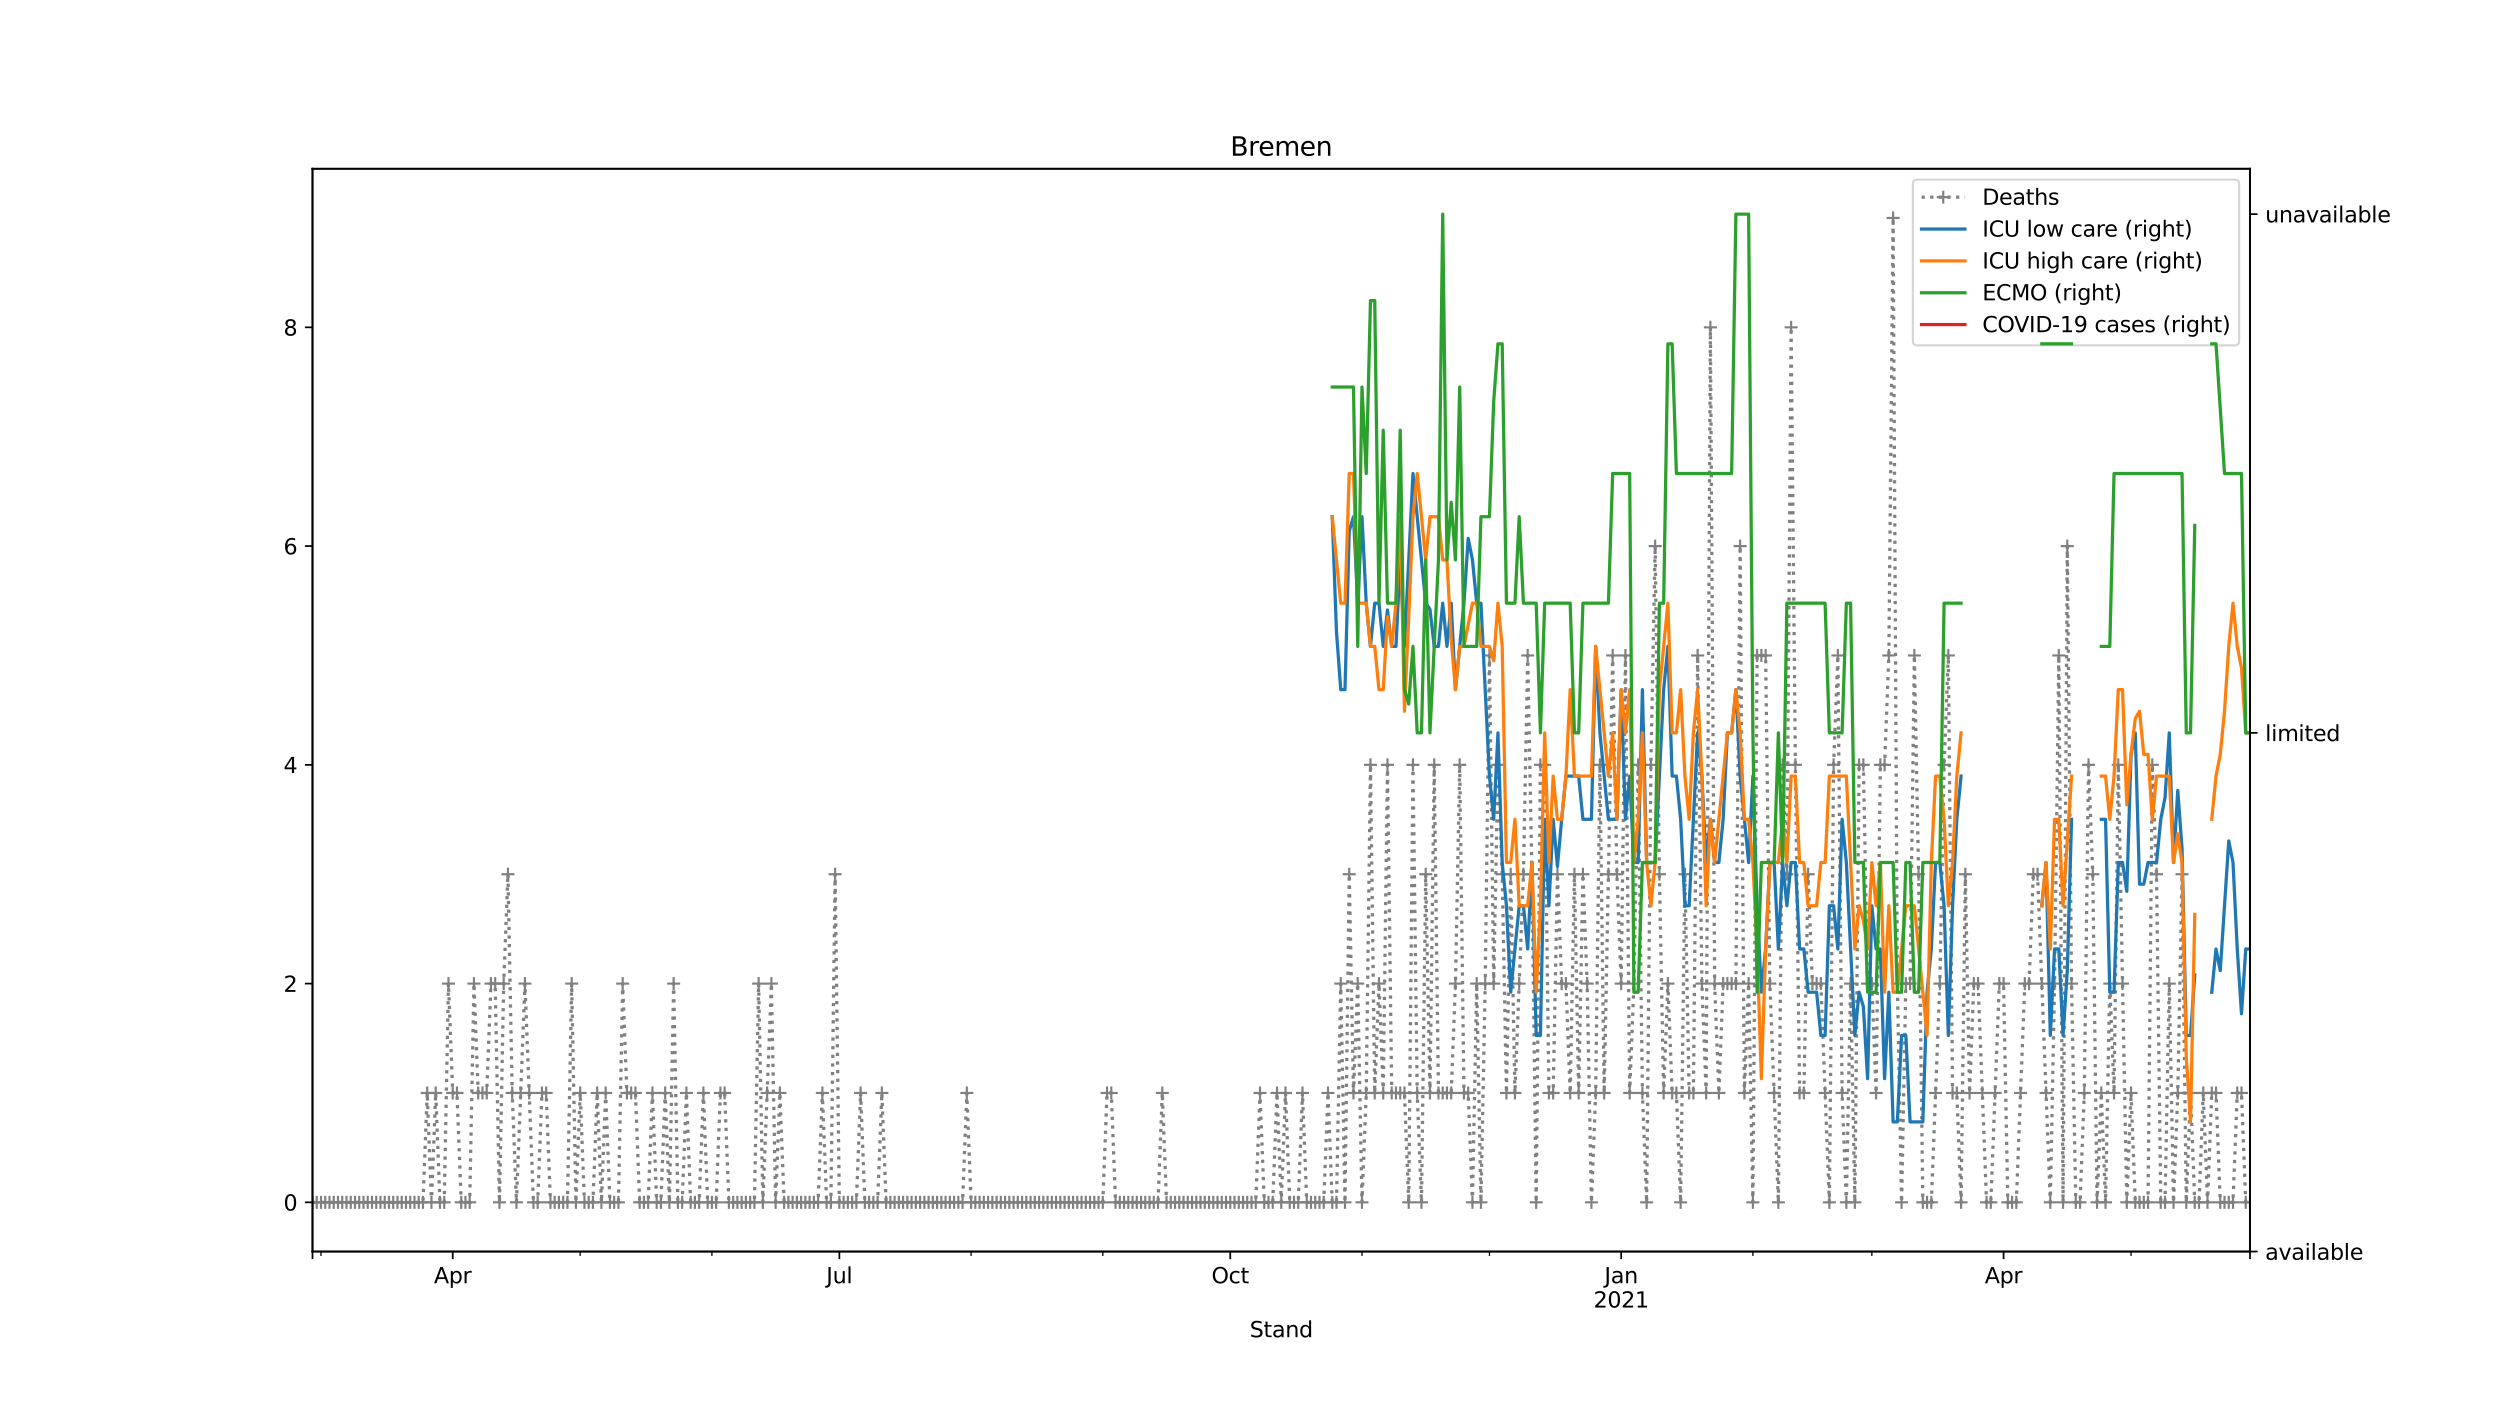 <?xml version="1.0" encoding="utf-8" standalone="no"?>
<!DOCTYPE svg PUBLIC "-//W3C//DTD SVG 1.1//EN"
  "http://www.w3.org/Graphics/SVG/1.1/DTD/svg11.dtd">
<svg height="648pt" version="1.1" viewBox="0 0 1152 648" width="1152pt" xmlns="http://www.w3.org/2000/svg" xmlns:xlink="http://www.w3.org/1999/xlink">
 <defs>
  <style type="text/css">*{stroke-linecap:butt;stroke-linejoin:round;}</style>
 </defs>
 <g id="figure_1">
  <g id="patch_1">
   <path d="M 0 648 
L 1152 648 
L 1152 0 
L 0 0 
z
" style="fill:#ffffff;"/>
  </g>
  <g id="axes_1">
   <g id="patch_2">
    <path d="M 144 576.72 
L 1036.8 576.72 
L 1036.8 77.76 
L 144 77.76 
z
" style="fill:#ffffff;"/>
   </g>
   <g id="matplotlib.axis_1">
    <g id="xtick_1">
     <g id="line2d_1">
      <defs>
       <path d="M 0 0 
L 0 3.5 
" id="me055e7d8ce" style="stroke:#000000;stroke-width:0.8;"/>
      </defs>
      <g>
       <use style="stroke:#000000;stroke-width:0.8;" x="144" xlink:href="#me055e7d8ce" y="576.72"/>
      </g>
     </g>
    </g>
    <g id="xtick_2">
     <g id="line2d_2">
      <g>
       <use style="stroke:#000000;stroke-width:0.8;" x="208.611" xlink:href="#me055e7d8ce" y="576.72"/>
      </g>
     </g>
     <g id="text_1">
      <!-- Apr -->
      <g transform="translate(199.961 591.318)scale(0.1 -0.1)">
       <defs>
        <path d="M 2188 4044 
L 1331 1722 
L 3047 1722 
L 2188 4044 
z
M 1831 4666 
L 2547 4666 
L 4325 0 
L 3669 0 
L 3244 1197 
L 1141 1197 
L 716 0 
L 50 0 
L 1831 4666 
z
" id="DejaVuSans-41" transform="scale(0.016)"/>
        <path d="M 1159 525 
L 1159 -1331 
L 581 -1331 
L 581 3500 
L 1159 3500 
L 1159 2969 
Q 1341 3281 1617 3432 
Q 1894 3584 2278 3584 
Q 2916 3584 3314 3078 
Q 3713 2572 3713 1747 
Q 3713 922 3314 415 
Q 2916 -91 2278 -91 
Q 1894 -91 1617 61 
Q 1341 213 1159 525 
z
M 3116 1747 
Q 3116 2381 2855 2742 
Q 2594 3103 2138 3103 
Q 1681 3103 1420 2742 
Q 1159 2381 1159 1747 
Q 1159 1113 1420 752 
Q 1681 391 2138 391 
Q 2594 391 2855 752 
Q 3116 1113 3116 1747 
z
" id="DejaVuSans-70" transform="scale(0.016)"/>
        <path d="M 2631 2963 
Q 2534 3019 2420 3045 
Q 2306 3072 2169 3072 
Q 1681 3072 1420 2755 
Q 1159 2438 1159 1844 
L 1159 0 
L 581 0 
L 581 3500 
L 1159 3500 
L 1159 2956 
Q 1341 3275 1631 3429 
Q 1922 3584 2338 3584 
Q 2397 3584 2469 3576 
Q 2541 3569 2628 3553 
L 2631 2963 
z
" id="DejaVuSans-72" transform="scale(0.016)"/>
       </defs>
       <use xlink:href="#DejaVuSans-41"/>
       <use x="68.408" xlink:href="#DejaVuSans-70"/>
       <use x="131.885" xlink:href="#DejaVuSans-72"/>
      </g>
     </g>
    </g>
    <g id="xtick_3">
     <g id="line2d_3">
      <g>
       <use style="stroke:#000000;stroke-width:0.8;" x="386.779" xlink:href="#me055e7d8ce" y="576.72"/>
      </g>
     </g>
     <g id="text_2">
      <!-- Jul -->
      <g transform="translate(380.746 591.318)scale(0.1 -0.1)">
       <defs>
        <path d="M 628 4666 
L 1259 4666 
L 1259 325 
Q 1259 -519 939 -900 
Q 619 -1281 -91 -1281 
L -331 -1281 
L -331 -750 
L -134 -750 
Q 284 -750 456 -515 
Q 628 -281 628 325 
L 628 4666 
z
" id="DejaVuSans-4a" transform="scale(0.016)"/>
        <path d="M 544 1381 
L 544 3500 
L 1119 3500 
L 1119 1403 
Q 1119 906 1312 657 
Q 1506 409 1894 409 
Q 2359 409 2629 706 
Q 2900 1003 2900 1516 
L 2900 3500 
L 3475 3500 
L 3475 0 
L 2900 0 
L 2900 538 
Q 2691 219 2414 64 
Q 2138 -91 1772 -91 
Q 1169 -91 856 284 
Q 544 659 544 1381 
z
M 1991 3584 
L 1991 3584 
z
" id="DejaVuSans-75" transform="scale(0.016)"/>
        <path d="M 603 4863 
L 1178 4863 
L 1178 0 
L 603 0 
L 603 4863 
z
" id="DejaVuSans-6c" transform="scale(0.016)"/>
       </defs>
       <use xlink:href="#DejaVuSans-4a"/>
       <use x="29.492" xlink:href="#DejaVuSans-75"/>
       <use x="92.871" xlink:href="#DejaVuSans-6c"/>
      </g>
     </g>
    </g>
    <g id="xtick_4">
     <g id="line2d_4">
      <g>
       <use style="stroke:#000000;stroke-width:0.8;" x="566.905" xlink:href="#me055e7d8ce" y="576.72"/>
      </g>
     </g>
     <g id="text_3">
      <!-- Oct -->
      <g transform="translate(558.26 591.318)scale(0.1 -0.1)">
       <defs>
        <path d="M 2522 4238 
Q 1834 4238 1429 3725 
Q 1025 3213 1025 2328 
Q 1025 1447 1429 934 
Q 1834 422 2522 422 
Q 3209 422 3611 934 
Q 4013 1447 4013 2328 
Q 4013 3213 3611 3725 
Q 3209 4238 2522 4238 
z
M 2522 4750 
Q 3503 4750 4090 4092 
Q 4678 3434 4678 2328 
Q 4678 1225 4090 567 
Q 3503 -91 2522 -91 
Q 1538 -91 948 565 
Q 359 1222 359 2328 
Q 359 3434 948 4092 
Q 1538 4750 2522 4750 
z
" id="DejaVuSans-4f" transform="scale(0.016)"/>
        <path d="M 3122 3366 
L 3122 2828 
Q 2878 2963 2633 3030 
Q 2388 3097 2138 3097 
Q 1578 3097 1268 2742 
Q 959 2388 959 1747 
Q 959 1106 1268 751 
Q 1578 397 2138 397 
Q 2388 397 2633 464 
Q 2878 531 3122 666 
L 3122 134 
Q 2881 22 2623 -34 
Q 2366 -91 2075 -91 
Q 1284 -91 818 406 
Q 353 903 353 1747 
Q 353 2603 823 3093 
Q 1294 3584 2113 3584 
Q 2378 3584 2631 3529 
Q 2884 3475 3122 3366 
z
" id="DejaVuSans-63" transform="scale(0.016)"/>
        <path d="M 1172 4494 
L 1172 3500 
L 2356 3500 
L 2356 3053 
L 1172 3053 
L 1172 1153 
Q 1172 725 1289 603 
Q 1406 481 1766 481 
L 2356 481 
L 2356 0 
L 1766 0 
Q 1100 0 847 248 
Q 594 497 594 1153 
L 594 3053 
L 172 3053 
L 172 3500 
L 594 3500 
L 594 4494 
L 1172 4494 
z
" id="DejaVuSans-74" transform="scale(0.016)"/>
       </defs>
       <use xlink:href="#DejaVuSans-4f"/>
       <use x="78.711" xlink:href="#DejaVuSans-63"/>
       <use x="133.691" xlink:href="#DejaVuSans-74"/>
      </g>
     </g>
    </g>
    <g id="xtick_5">
     <g id="line2d_5">
      <g>
       <use style="stroke:#000000;stroke-width:0.8;" x="747.032" xlink:href="#me055e7d8ce" y="576.72"/>
      </g>
     </g>
     <g id="text_4">
      <!-- Jan -->
      <g transform="translate(739.324 591.318)scale(0.1 -0.1)">
       <defs>
        <path d="M 2194 1759 
Q 1497 1759 1228 1600 
Q 959 1441 959 1056 
Q 959 750 1161 570 
Q 1363 391 1709 391 
Q 2188 391 2477 730 
Q 2766 1069 2766 1631 
L 2766 1759 
L 2194 1759 
z
M 3341 1997 
L 3341 0 
L 2766 0 
L 2766 531 
Q 2569 213 2275 61 
Q 1981 -91 1556 -91 
Q 1019 -91 701 211 
Q 384 513 384 1019 
Q 384 1609 779 1909 
Q 1175 2209 1959 2209 
L 2766 2209 
L 2766 2266 
Q 2766 2663 2505 2880 
Q 2244 3097 1772 3097 
Q 1472 3097 1187 3025 
Q 903 2953 641 2809 
L 641 3341 
Q 956 3463 1253 3523 
Q 1550 3584 1831 3584 
Q 2591 3584 2966 3190 
Q 3341 2797 3341 1997 
z
" id="DejaVuSans-61" transform="scale(0.016)"/>
        <path d="M 3513 2113 
L 3513 0 
L 2938 0 
L 2938 2094 
Q 2938 2591 2744 2837 
Q 2550 3084 2163 3084 
Q 1697 3084 1428 2787 
Q 1159 2491 1159 1978 
L 1159 0 
L 581 0 
L 581 3500 
L 1159 3500 
L 1159 2956 
Q 1366 3272 1645 3428 
Q 1925 3584 2291 3584 
Q 2894 3584 3203 3211 
Q 3513 2838 3513 2113 
z
" id="DejaVuSans-6e" transform="scale(0.016)"/>
       </defs>
       <use xlink:href="#DejaVuSans-4a"/>
       <use x="29.492" xlink:href="#DejaVuSans-61"/>
       <use x="90.771" xlink:href="#DejaVuSans-6e"/>
      </g>
      <!-- 2021 -->
      <g transform="translate(734.307 602.516)scale(0.1 -0.1)">
       <defs>
        <path d="M 1228 531 
L 3431 531 
L 3431 0 
L 469 0 
L 469 531 
Q 828 903 1448 1529 
Q 2069 2156 2228 2338 
Q 2531 2678 2651 2914 
Q 2772 3150 2772 3378 
Q 2772 3750 2511 3984 
Q 2250 4219 1831 4219 
Q 1534 4219 1204 4116 
Q 875 4013 500 3803 
L 500 4441 
Q 881 4594 1212 4672 
Q 1544 4750 1819 4750 
Q 2544 4750 2975 4387 
Q 3406 4025 3406 3419 
Q 3406 3131 3298 2873 
Q 3191 2616 2906 2266 
Q 2828 2175 2409 1742 
Q 1991 1309 1228 531 
z
" id="DejaVuSans-32" transform="scale(0.016)"/>
        <path d="M 2034 4250 
Q 1547 4250 1301 3770 
Q 1056 3291 1056 2328 
Q 1056 1369 1301 889 
Q 1547 409 2034 409 
Q 2525 409 2770 889 
Q 3016 1369 3016 2328 
Q 3016 3291 2770 3770 
Q 2525 4250 2034 4250 
z
M 2034 4750 
Q 2819 4750 3233 4129 
Q 3647 3509 3647 2328 
Q 3647 1150 3233 529 
Q 2819 -91 2034 -91 
Q 1250 -91 836 529 
Q 422 1150 422 2328 
Q 422 3509 836 4129 
Q 1250 4750 2034 4750 
z
" id="DejaVuSans-30" transform="scale(0.016)"/>
        <path d="M 794 531 
L 1825 531 
L 1825 4091 
L 703 3866 
L 703 4441 
L 1819 4666 
L 2450 4666 
L 2450 531 
L 3481 531 
L 3481 0 
L 794 0 
L 794 531 
z
" id="DejaVuSans-31" transform="scale(0.016)"/>
       </defs>
       <use xlink:href="#DejaVuSans-32"/>
       <use x="63.623" xlink:href="#DejaVuSans-30"/>
       <use x="127.246" xlink:href="#DejaVuSans-32"/>
       <use x="190.869" xlink:href="#DejaVuSans-31"/>
      </g>
     </g>
    </g>
    <g id="xtick_6">
     <g id="line2d_6">
      <g>
       <use style="stroke:#000000;stroke-width:0.8;" x="923.242" xlink:href="#me055e7d8ce" y="576.72"/>
      </g>
     </g>
     <g id="text_5">
      <!-- Apr -->
      <g transform="translate(914.592 591.318)scale(0.1 -0.1)">
       <use xlink:href="#DejaVuSans-41"/>
       <use x="68.408" xlink:href="#DejaVuSans-70"/>
       <use x="131.885" xlink:href="#DejaVuSans-72"/>
      </g>
     </g>
    </g>
    <g id="xtick_7">
     <g id="line2d_7">
      <g>
       <use style="stroke:#000000;stroke-width:0.8;" x="1036.8" xlink:href="#me055e7d8ce" y="576.72"/>
      </g>
     </g>
    </g>
    <g id="xtick_8">
     <g id="line2d_8">
      <defs>
       <path d="M 0 0 
L 0 2 
" id="m402a6746b9" style="stroke:#000000;stroke-width:0.6;"/>
      </defs>
      <g>
       <use style="stroke:#000000;stroke-width:0.6;" x="147.916" xlink:href="#m402a6746b9" y="576.72"/>
      </g>
     </g>
    </g>
    <g id="xtick_9">
     <g id="line2d_9">
      <g>
       <use style="stroke:#000000;stroke-width:0.6;" x="267.347" xlink:href="#m402a6746b9" y="576.72"/>
      </g>
     </g>
    </g>
    <g id="xtick_10">
     <g id="line2d_10">
      <g>
       <use style="stroke:#000000;stroke-width:0.6;" x="328.042" xlink:href="#m402a6746b9" y="576.72"/>
      </g>
     </g>
    </g>
    <g id="xtick_11">
     <g id="line2d_11">
      <g>
       <use style="stroke:#000000;stroke-width:0.6;" x="447.474" xlink:href="#m402a6746b9" y="576.72"/>
      </g>
     </g>
    </g>
    <g id="xtick_12">
     <g id="line2d_12">
      <g>
       <use style="stroke:#000000;stroke-width:0.6;" x="508.168" xlink:href="#m402a6746b9" y="576.72"/>
      </g>
     </g>
    </g>
    <g id="xtick_13">
     <g id="line2d_13">
      <g>
       <use style="stroke:#000000;stroke-width:0.6;" x="627.6" xlink:href="#m402a6746b9" y="576.72"/>
      </g>
     </g>
    </g>
    <g id="xtick_14">
     <g id="line2d_14">
      <g>
       <use style="stroke:#000000;stroke-width:0.6;" x="686.337" xlink:href="#m402a6746b9" y="576.72"/>
      </g>
     </g>
    </g>
    <g id="xtick_15">
     <g id="line2d_15">
      <g>
       <use style="stroke:#000000;stroke-width:0.6;" x="807.726" xlink:href="#m402a6746b9" y="576.72"/>
      </g>
     </g>
    </g>
    <g id="xtick_16">
     <g id="line2d_16">
      <g>
       <use style="stroke:#000000;stroke-width:0.6;" x="862.547" xlink:href="#m402a6746b9" y="576.72"/>
      </g>
     </g>
    </g>
    <g id="xtick_17">
     <g id="line2d_17">
      <g>
       <use style="stroke:#000000;stroke-width:0.6;" x="981.979" xlink:href="#m402a6746b9" y="576.72"/>
      </g>
     </g>
    </g>
    <g id="text_6">
     <!-- Stand -->
     <g transform="translate(575.859 616.194)scale(0.1 -0.1)">
      <defs>
       <path d="M 3425 4513 
L 3425 3897 
Q 3066 4069 2747 4153 
Q 2428 4238 2131 4238 
Q 1616 4238 1336 4038 
Q 1056 3838 1056 3469 
Q 1056 3159 1242 3001 
Q 1428 2844 1947 2747 
L 2328 2669 
Q 3034 2534 3370 2195 
Q 3706 1856 3706 1288 
Q 3706 609 3251 259 
Q 2797 -91 1919 -91 
Q 1588 -91 1214 -16 
Q 841 59 441 206 
L 441 856 
Q 825 641 1194 531 
Q 1563 422 1919 422 
Q 2459 422 2753 634 
Q 3047 847 3047 1241 
Q 3047 1584 2836 1778 
Q 2625 1972 2144 2069 
L 1759 2144 
Q 1053 2284 737 2584 
Q 422 2884 422 3419 
Q 422 4038 858 4394 
Q 1294 4750 2059 4750 
Q 2388 4750 2728 4690 
Q 3069 4631 3425 4513 
z
" id="DejaVuSans-53" transform="scale(0.016)"/>
       <path d="M 2906 2969 
L 2906 4863 
L 3481 4863 
L 3481 0 
L 2906 0 
L 2906 525 
Q 2725 213 2448 61 
Q 2172 -91 1784 -91 
Q 1150 -91 751 415 
Q 353 922 353 1747 
Q 353 2572 751 3078 
Q 1150 3584 1784 3584 
Q 2172 3584 2448 3432 
Q 2725 3281 2906 2969 
z
M 947 1747 
Q 947 1113 1208 752 
Q 1469 391 1925 391 
Q 2381 391 2643 752 
Q 2906 1113 2906 1747 
Q 2906 2381 2643 2742 
Q 2381 3103 1925 3103 
Q 1469 3103 1208 2742 
Q 947 2381 947 1747 
z
" id="DejaVuSans-64" transform="scale(0.016)"/>
      </defs>
      <use xlink:href="#DejaVuSans-53"/>
      <use x="63.477" xlink:href="#DejaVuSans-74"/>
      <use x="102.686" xlink:href="#DejaVuSans-61"/>
      <use x="163.965" xlink:href="#DejaVuSans-6e"/>
      <use x="227.344" xlink:href="#DejaVuSans-64"/>
     </g>
    </g>
   </g>
   <g id="matplotlib.axis_2">
    <g id="ytick_1">
     <g id="line2d_18">
      <defs>
       <path d="M 0 0 
L -3.5 0 
" id="mb179142fcd" style="stroke:#000000;stroke-width:0.8;"/>
      </defs>
      <g>
       <use style="stroke:#000000;stroke-width:0.8;" x="144" xlink:href="#mb179142fcd" y="554.04"/>
      </g>
     </g>
     <g id="text_7">
      <!-- 0 -->
      <g transform="translate(130.637 557.839)scale(0.1 -0.1)">
       <use xlink:href="#DejaVuSans-30"/>
      </g>
     </g>
    </g>
    <g id="ytick_2">
     <g id="line2d_19">
      <g>
       <use style="stroke:#000000;stroke-width:0.8;" x="144" xlink:href="#mb179142fcd" y="453.24"/>
      </g>
     </g>
     <g id="text_8">
      <!-- 2 -->
      <g transform="translate(130.637 457.039)scale(0.1 -0.1)">
       <use xlink:href="#DejaVuSans-32"/>
      </g>
     </g>
    </g>
    <g id="ytick_3">
     <g id="line2d_20">
      <g>
       <use style="stroke:#000000;stroke-width:0.8;" x="144" xlink:href="#mb179142fcd" y="352.44"/>
      </g>
     </g>
     <g id="text_9">
      <!-- 4 -->
      <g transform="translate(130.637 356.239)scale(0.1 -0.1)">
       <defs>
        <path d="M 2419 4116 
L 825 1625 
L 2419 1625 
L 2419 4116 
z
M 2253 4666 
L 3047 4666 
L 3047 1625 
L 3713 1625 
L 3713 1100 
L 3047 1100 
L 3047 0 
L 2419 0 
L 2419 1100 
L 313 1100 
L 313 1709 
L 2253 4666 
z
" id="DejaVuSans-34" transform="scale(0.016)"/>
       </defs>
       <use xlink:href="#DejaVuSans-34"/>
      </g>
     </g>
    </g>
    <g id="ytick_4">
     <g id="line2d_21">
      <g>
       <use style="stroke:#000000;stroke-width:0.8;" x="144" xlink:href="#mb179142fcd" y="251.64"/>
      </g>
     </g>
     <g id="text_10">
      <!-- 6 -->
      <g transform="translate(130.637 255.439)scale(0.1 -0.1)">
       <defs>
        <path d="M 2113 2584 
Q 1688 2584 1439 2293 
Q 1191 2003 1191 1497 
Q 1191 994 1439 701 
Q 1688 409 2113 409 
Q 2538 409 2786 701 
Q 3034 994 3034 1497 
Q 3034 2003 2786 2293 
Q 2538 2584 2113 2584 
z
M 3366 4563 
L 3366 3988 
Q 3128 4100 2886 4159 
Q 2644 4219 2406 4219 
Q 1781 4219 1451 3797 
Q 1122 3375 1075 2522 
Q 1259 2794 1537 2939 
Q 1816 3084 2150 3084 
Q 2853 3084 3261 2657 
Q 3669 2231 3669 1497 
Q 3669 778 3244 343 
Q 2819 -91 2113 -91 
Q 1303 -91 875 529 
Q 447 1150 447 2328 
Q 447 3434 972 4092 
Q 1497 4750 2381 4750 
Q 2619 4750 2861 4703 
Q 3103 4656 3366 4563 
z
" id="DejaVuSans-36" transform="scale(0.016)"/>
       </defs>
       <use xlink:href="#DejaVuSans-36"/>
      </g>
     </g>
    </g>
    <g id="ytick_5">
     <g id="line2d_22">
      <g>
       <use style="stroke:#000000;stroke-width:0.8;" x="144" xlink:href="#mb179142fcd" y="150.84"/>
      </g>
     </g>
     <g id="text_11">
      <!-- 8 -->
      <g transform="translate(130.637 154.639)scale(0.1 -0.1)">
       <defs>
        <path d="M 2034 2216 
Q 1584 2216 1326 1975 
Q 1069 1734 1069 1313 
Q 1069 891 1326 650 
Q 1584 409 2034 409 
Q 2484 409 2743 651 
Q 3003 894 3003 1313 
Q 3003 1734 2745 1975 
Q 2488 2216 2034 2216 
z
M 1403 2484 
Q 997 2584 770 2862 
Q 544 3141 544 3541 
Q 544 4100 942 4425 
Q 1341 4750 2034 4750 
Q 2731 4750 3128 4425 
Q 3525 4100 3525 3541 
Q 3525 3141 3298 2862 
Q 3072 2584 2669 2484 
Q 3125 2378 3379 2068 
Q 3634 1759 3634 1313 
Q 3634 634 3220 271 
Q 2806 -91 2034 -91 
Q 1263 -91 848 271 
Q 434 634 434 1313 
Q 434 1759 690 2068 
Q 947 2378 1403 2484 
z
M 1172 3481 
Q 1172 3119 1398 2916 
Q 1625 2713 2034 2713 
Q 2441 2713 2670 2916 
Q 2900 3119 2900 3481 
Q 2900 3844 2670 4047 
Q 2441 4250 2034 4250 
Q 1625 4250 1398 4047 
Q 1172 3844 1172 3481 
z
" id="DejaVuSans-38" transform="scale(0.016)"/>
       </defs>
       <use xlink:href="#DejaVuSans-38"/>
      </g>
     </g>
    </g>
   </g>
   <g id="line2d_23">
    <path clip-path="url(#p6412baa7c9)" d="M 144 554.04 
L 194.905 554.04 
L 196.863 503.64 
L 198.821 554.04 
L 200.779 503.64 
L 202.737 554.04 
L 204.695 554.04 
L 206.653 453.24 
L 208.611 503.64 
L 210.568 503.64 
L 212.526 554.04 
L 216.442 554.04 
L 218.4 453.24 
L 220.358 503.64 
L 224.274 503.64 
L 226.232 453.24 
L 228.189 453.24 
L 230.147 554.04 
L 232.105 453.24 
L 234.063 402.84 
L 236.021 503.64 
L 237.979 554.04 
L 241.895 453.24 
L 245.811 554.04 
L 247.768 554.04 
L 249.726 503.64 
L 251.684 503.64 
L 253.642 554.04 
L 261.474 554.04 
L 263.432 453.24 
L 265.389 554.04 
L 267.347 503.64 
L 269.305 554.04 
L 273.221 554.04 
L 275.179 503.64 
L 277.137 554.04 
L 279.095 503.64 
L 281.053 554.04 
L 284.968 554.04 
L 286.926 453.24 
L 288.884 503.64 
L 292.8 503.64 
L 294.758 554.04 
L 298.674 554.04 
L 300.632 503.64 
L 302.589 554.04 
L 304.547 554.04 
L 306.505 503.64 
L 308.463 554.04 
L 310.421 453.24 
L 312.379 554.04 
L 314.337 554.04 
L 316.295 503.64 
L 318.253 554.04 
L 322.168 554.04 
L 324.126 503.64 
L 326.084 554.04 
L 330 554.04 
L 331.958 503.64 
L 333.916 503.64 
L 335.874 554.04 
L 347.621 554.04 
L 349.579 453.24 
L 351.537 554.04 
L 355.453 453.24 
L 357.411 554.04 
L 359.368 503.64 
L 361.326 554.04 
L 376.989 554.04 
L 378.947 503.64 
L 380.905 554.04 
L 382.863 554.04 
L 384.821 402.84 
L 386.779 554.04 
L 394.611 554.04 
L 396.568 503.64 
L 398.526 554.04 
L 404.4 554.04 
L 406.358 503.64 
L 408.316 554.04 
L 443.558 554.04 
L 445.516 503.64 
L 447.474 554.04 
L 508.168 554.04 
L 510.126 503.64 
L 512.084 503.64 
L 514.042 554.04 
L 533.621 554.04 
L 535.579 503.64 
L 537.537 554.04 
L 578.653 554.04 
L 580.611 503.64 
L 582.568 554.04 
L 586.484 554.04 
L 588.442 503.64 
L 590.4 554.04 
L 592.358 503.64 
L 594.316 554.04 
L 598.232 554.04 
L 600.189 503.64 
L 602.147 554.04 
L 609.979 554.04 
L 611.937 503.64 
L 613.895 554.04 
L 615.853 554.04 
L 617.811 453.24 
L 619.768 554.04 
L 621.726 402.84 
L 623.684 503.64 
L 625.642 453.24 
L 627.6 554.04 
L 629.558 503.64 
L 631.516 352.44 
L 633.474 503.64 
L 635.432 453.24 
L 637.389 503.64 
L 639.347 352.44 
L 641.305 503.64 
L 647.179 503.64 
L 649.137 554.04 
L 651.095 352.44 
L 653.053 503.64 
L 655.011 554.04 
L 656.968 402.84 
L 658.926 503.64 
L 660.884 352.44 
L 662.842 503.64 
L 668.716 503.64 
L 670.674 453.24 
L 672.632 352.44 
L 674.589 503.64 
L 676.547 503.64 
L 678.505 554.04 
L 680.463 453.24 
L 682.421 554.04 
L 684.379 453.24 
L 686.337 302.04 
L 688.295 453.24 
L 690.253 352.44 
L 692.211 402.84 
L 694.168 503.64 
L 696.126 402.84 
L 698.084 503.64 
L 702 402.84 
L 703.958 302.04 
L 705.916 402.84 
L 707.874 554.04 
L 709.832 352.44 
L 711.789 352.44 
L 713.747 503.64 
L 715.705 503.64 
L 717.663 402.84 
L 719.621 453.24 
L 721.579 453.24 
L 723.537 503.64 
L 725.495 402.84 
L 727.453 503.64 
L 729.411 402.84 
L 731.368 453.24 
L 733.326 554.04 
L 735.284 503.64 
L 737.242 352.44 
L 739.2 503.64 
L 743.116 302.04 
L 745.074 402.84 
L 747.032 453.24 
L 748.989 302.04 
L 750.947 503.64 
L 752.905 453.24 
L 754.863 352.44 
L 756.821 503.64 
L 758.779 554.04 
L 760.737 352.44 
L 762.695 251.64 
L 764.653 402.84 
L 766.611 503.64 
L 768.568 453.24 
L 770.526 503.64 
L 772.484 503.64 
L 774.442 554.04 
L 776.4 402.84 
L 778.358 503.64 
L 780.316 503.64 
L 782.274 302.04 
L 784.232 453.24 
L 786.189 503.64 
L 788.147 150.84 
L 790.105 453.24 
L 792.063 503.64 
L 794.021 453.24 
L 799.895 453.24 
L 801.853 251.64 
L 803.811 503.64 
L 805.768 453.24 
L 807.726 554.04 
L 809.684 302.04 
L 813.6 302.04 
L 815.558 453.24 
L 819.474 554.04 
L 821.432 352.44 
L 823.389 402.84 
L 825.347 150.84 
L 827.305 352.44 
L 829.263 503.64 
L 831.221 503.64 
L 833.179 402.84 
L 835.137 453.24 
L 839.053 453.24 
L 842.968 554.04 
L 844.926 352.44 
L 846.884 302.04 
L 848.842 503.64 
L 850.8 554.04 
L 852.758 453.24 
L 854.716 554.04 
L 856.674 352.44 
L 858.632 352.44 
L 860.589 453.24 
L 862.547 453.24 
L 864.505 503.64 
L 866.463 352.44 
L 868.421 352.44 
L 870.379 302.04 
L 872.337 100.44 
L 874.295 453.24 
L 876.253 554.04 
L 878.211 453.24 
L 880.168 453.24 
L 882.126 302.04 
L 884.084 402.84 
L 886.042 554.04 
L 889.958 554.04 
L 893.874 453.24 
L 895.832 352.44 
L 897.789 302.04 
L 899.747 503.64 
L 901.705 503.64 
L 903.663 554.04 
L 905.621 402.84 
L 907.579 503.64 
L 909.537 453.24 
L 911.495 453.24 
L 915.411 554.04 
L 917.368 554.04 
L 921.284 453.24 
L 923.242 453.24 
L 925.2 554.04 
L 929.116 554.04 
L 933.032 453.24 
L 934.989 453.24 
L 936.947 402.84 
L 938.905 402.84 
L 944.779 554.04 
L 946.737 453.24 
L 948.695 302.04 
L 950.653 554.04 
L 952.611 251.64 
L 954.568 453.24 
L 956.526 554.04 
L 958.484 554.04 
L 960.442 503.64 
L 962.4 352.44 
L 964.358 402.84 
L 966.316 554.04 
L 968.274 503.64 
L 970.232 554.04 
L 972.189 453.24 
L 974.147 503.64 
L 976.105 352.44 
L 980.021 554.04 
L 981.979 503.64 
L 983.937 554.04 
L 989.811 554.04 
L 991.768 352.44 
L 993.726 402.84 
L 995.684 554.04 
L 997.642 554.04 
L 999.6 453.24 
L 1001.558 554.04 
L 1003.516 503.64 
L 1005.474 402.84 
L 1007.432 554.04 
L 1009.389 503.64 
L 1011.347 554.04 
L 1013.305 554.04 
L 1015.263 503.64 
L 1017.221 554.04 
L 1019.179 503.64 
L 1021.137 503.64 
L 1023.095 554.04 
L 1028.968 554.04 
L 1030.926 503.64 
L 1032.884 503.64 
L 1034.842 554.04 
L 1036.8 554.04 
L 1036.8 554.04 
" style="fill:none;stroke:#808080;stroke-dasharray:1.5,2.475;stroke-dashoffset:0;stroke-width:1.5;"/>
    <defs>
     <path d="M -3 0 
L 3 0 
M 0 3 
L 0 -3 
" id="m73e32f870b" style="stroke:#808080;"/>
    </defs>
    <g clip-path="url(#p6412baa7c9)">
     <use style="fill:#808080;stroke:#808080;" x="144" xlink:href="#m73e32f870b" y="554.04"/>
     <use style="fill:#808080;stroke:#808080;" x="145.958" xlink:href="#m73e32f870b" y="554.04"/>
     <use style="fill:#808080;stroke:#808080;" x="147.916" xlink:href="#m73e32f870b" y="554.04"/>
     <use style="fill:#808080;stroke:#808080;" x="149.874" xlink:href="#m73e32f870b" y="554.04"/>
     <use style="fill:#808080;stroke:#808080;" x="151.832" xlink:href="#m73e32f870b" y="554.04"/>
     <use style="fill:#808080;stroke:#808080;" x="153.789" xlink:href="#m73e32f870b" y="554.04"/>
     <use style="fill:#808080;stroke:#808080;" x="155.747" xlink:href="#m73e32f870b" y="554.04"/>
     <use style="fill:#808080;stroke:#808080;" x="157.705" xlink:href="#m73e32f870b" y="554.04"/>
     <use style="fill:#808080;stroke:#808080;" x="159.663" xlink:href="#m73e32f870b" y="554.04"/>
     <use style="fill:#808080;stroke:#808080;" x="161.621" xlink:href="#m73e32f870b" y="554.04"/>
     <use style="fill:#808080;stroke:#808080;" x="163.579" xlink:href="#m73e32f870b" y="554.04"/>
     <use style="fill:#808080;stroke:#808080;" x="165.537" xlink:href="#m73e32f870b" y="554.04"/>
     <use style="fill:#808080;stroke:#808080;" x="167.495" xlink:href="#m73e32f870b" y="554.04"/>
     <use style="fill:#808080;stroke:#808080;" x="169.453" xlink:href="#m73e32f870b" y="554.04"/>
     <use style="fill:#808080;stroke:#808080;" x="171.411" xlink:href="#m73e32f870b" y="554.04"/>
     <use style="fill:#808080;stroke:#808080;" x="173.368" xlink:href="#m73e32f870b" y="554.04"/>
     <use style="fill:#808080;stroke:#808080;" x="175.326" xlink:href="#m73e32f870b" y="554.04"/>
     <use style="fill:#808080;stroke:#808080;" x="177.284" xlink:href="#m73e32f870b" y="554.04"/>
     <use style="fill:#808080;stroke:#808080;" x="179.242" xlink:href="#m73e32f870b" y="554.04"/>
     <use style="fill:#808080;stroke:#808080;" x="181.2" xlink:href="#m73e32f870b" y="554.04"/>
     <use style="fill:#808080;stroke:#808080;" x="183.158" xlink:href="#m73e32f870b" y="554.04"/>
     <use style="fill:#808080;stroke:#808080;" x="185.116" xlink:href="#m73e32f870b" y="554.04"/>
     <use style="fill:#808080;stroke:#808080;" x="187.074" xlink:href="#m73e32f870b" y="554.04"/>
     <use style="fill:#808080;stroke:#808080;" x="189.032" xlink:href="#m73e32f870b" y="554.04"/>
     <use style="fill:#808080;stroke:#808080;" x="190.989" xlink:href="#m73e32f870b" y="554.04"/>
     <use style="fill:#808080;stroke:#808080;" x="192.947" xlink:href="#m73e32f870b" y="554.04"/>
     <use style="fill:#808080;stroke:#808080;" x="194.905" xlink:href="#m73e32f870b" y="554.04"/>
     <use style="fill:#808080;stroke:#808080;" x="196.863" xlink:href="#m73e32f870b" y="503.64"/>
     <use style="fill:#808080;stroke:#808080;" x="198.821" xlink:href="#m73e32f870b" y="554.04"/>
     <use style="fill:#808080;stroke:#808080;" x="200.779" xlink:href="#m73e32f870b" y="503.64"/>
     <use style="fill:#808080;stroke:#808080;" x="202.737" xlink:href="#m73e32f870b" y="554.04"/>
     <use style="fill:#808080;stroke:#808080;" x="204.695" xlink:href="#m73e32f870b" y="554.04"/>
     <use style="fill:#808080;stroke:#808080;" x="206.653" xlink:href="#m73e32f870b" y="453.24"/>
     <use style="fill:#808080;stroke:#808080;" x="208.611" xlink:href="#m73e32f870b" y="503.64"/>
     <use style="fill:#808080;stroke:#808080;" x="210.568" xlink:href="#m73e32f870b" y="503.64"/>
     <use style="fill:#808080;stroke:#808080;" x="212.526" xlink:href="#m73e32f870b" y="554.04"/>
     <use style="fill:#808080;stroke:#808080;" x="214.484" xlink:href="#m73e32f870b" y="554.04"/>
     <use style="fill:#808080;stroke:#808080;" x="216.442" xlink:href="#m73e32f870b" y="554.04"/>
     <use style="fill:#808080;stroke:#808080;" x="218.4" xlink:href="#m73e32f870b" y="453.24"/>
     <use style="fill:#808080;stroke:#808080;" x="220.358" xlink:href="#m73e32f870b" y="503.64"/>
     <use style="fill:#808080;stroke:#808080;" x="222.316" xlink:href="#m73e32f870b" y="503.64"/>
     <use style="fill:#808080;stroke:#808080;" x="224.274" xlink:href="#m73e32f870b" y="503.64"/>
     <use style="fill:#808080;stroke:#808080;" x="226.232" xlink:href="#m73e32f870b" y="453.24"/>
     <use style="fill:#808080;stroke:#808080;" x="228.189" xlink:href="#m73e32f870b" y="453.24"/>
     <use style="fill:#808080;stroke:#808080;" x="230.147" xlink:href="#m73e32f870b" y="554.04"/>
     <use style="fill:#808080;stroke:#808080;" x="232.105" xlink:href="#m73e32f870b" y="453.24"/>
     <use style="fill:#808080;stroke:#808080;" x="234.063" xlink:href="#m73e32f870b" y="402.84"/>
     <use style="fill:#808080;stroke:#808080;" x="236.021" xlink:href="#m73e32f870b" y="503.64"/>
     <use style="fill:#808080;stroke:#808080;" x="237.979" xlink:href="#m73e32f870b" y="554.04"/>
     <use style="fill:#808080;stroke:#808080;" x="239.937" xlink:href="#m73e32f870b" y="503.64"/>
     <use style="fill:#808080;stroke:#808080;" x="241.895" xlink:href="#m73e32f870b" y="453.24"/>
     <use style="fill:#808080;stroke:#808080;" x="243.853" xlink:href="#m73e32f870b" y="503.64"/>
     <use style="fill:#808080;stroke:#808080;" x="245.811" xlink:href="#m73e32f870b" y="554.04"/>
     <use style="fill:#808080;stroke:#808080;" x="247.768" xlink:href="#m73e32f870b" y="554.04"/>
     <use style="fill:#808080;stroke:#808080;" x="249.726" xlink:href="#m73e32f870b" y="503.64"/>
     <use style="fill:#808080;stroke:#808080;" x="251.684" xlink:href="#m73e32f870b" y="503.64"/>
     <use style="fill:#808080;stroke:#808080;" x="253.642" xlink:href="#m73e32f870b" y="554.04"/>
     <use style="fill:#808080;stroke:#808080;" x="255.6" xlink:href="#m73e32f870b" y="554.04"/>
     <use style="fill:#808080;stroke:#808080;" x="257.558" xlink:href="#m73e32f870b" y="554.04"/>
     <use style="fill:#808080;stroke:#808080;" x="259.516" xlink:href="#m73e32f870b" y="554.04"/>
     <use style="fill:#808080;stroke:#808080;" x="261.474" xlink:href="#m73e32f870b" y="554.04"/>
     <use style="fill:#808080;stroke:#808080;" x="263.432" xlink:href="#m73e32f870b" y="453.24"/>
     <use style="fill:#808080;stroke:#808080;" x="265.389" xlink:href="#m73e32f870b" y="554.04"/>
     <use style="fill:#808080;stroke:#808080;" x="267.347" xlink:href="#m73e32f870b" y="503.64"/>
     <use style="fill:#808080;stroke:#808080;" x="269.305" xlink:href="#m73e32f870b" y="554.04"/>
     <use style="fill:#808080;stroke:#808080;" x="271.263" xlink:href="#m73e32f870b" y="554.04"/>
     <use style="fill:#808080;stroke:#808080;" x="273.221" xlink:href="#m73e32f870b" y="554.04"/>
     <use style="fill:#808080;stroke:#808080;" x="275.179" xlink:href="#m73e32f870b" y="503.64"/>
     <use style="fill:#808080;stroke:#808080;" x="277.137" xlink:href="#m73e32f870b" y="554.04"/>
     <use style="fill:#808080;stroke:#808080;" x="279.095" xlink:href="#m73e32f870b" y="503.64"/>
     <use style="fill:#808080;stroke:#808080;" x="281.053" xlink:href="#m73e32f870b" y="554.04"/>
     <use style="fill:#808080;stroke:#808080;" x="283.011" xlink:href="#m73e32f870b" y="554.04"/>
     <use style="fill:#808080;stroke:#808080;" x="284.968" xlink:href="#m73e32f870b" y="554.04"/>
     <use style="fill:#808080;stroke:#808080;" x="286.926" xlink:href="#m73e32f870b" y="453.24"/>
     <use style="fill:#808080;stroke:#808080;" x="288.884" xlink:href="#m73e32f870b" y="503.64"/>
     <use style="fill:#808080;stroke:#808080;" x="290.842" xlink:href="#m73e32f870b" y="503.64"/>
     <use style="fill:#808080;stroke:#808080;" x="292.8" xlink:href="#m73e32f870b" y="503.64"/>
     <use style="fill:#808080;stroke:#808080;" x="294.758" xlink:href="#m73e32f870b" y="554.04"/>
     <use style="fill:#808080;stroke:#808080;" x="296.716" xlink:href="#m73e32f870b" y="554.04"/>
     <use style="fill:#808080;stroke:#808080;" x="298.674" xlink:href="#m73e32f870b" y="554.04"/>
     <use style="fill:#808080;stroke:#808080;" x="300.632" xlink:href="#m73e32f870b" y="503.64"/>
     <use style="fill:#808080;stroke:#808080;" x="302.589" xlink:href="#m73e32f870b" y="554.04"/>
     <use style="fill:#808080;stroke:#808080;" x="304.547" xlink:href="#m73e32f870b" y="554.04"/>
     <use style="fill:#808080;stroke:#808080;" x="306.505" xlink:href="#m73e32f870b" y="503.64"/>
     <use style="fill:#808080;stroke:#808080;" x="308.463" xlink:href="#m73e32f870b" y="554.04"/>
     <use style="fill:#808080;stroke:#808080;" x="310.421" xlink:href="#m73e32f870b" y="453.24"/>
     <use style="fill:#808080;stroke:#808080;" x="312.379" xlink:href="#m73e32f870b" y="554.04"/>
     <use style="fill:#808080;stroke:#808080;" x="314.337" xlink:href="#m73e32f870b" y="554.04"/>
     <use style="fill:#808080;stroke:#808080;" x="316.295" xlink:href="#m73e32f870b" y="503.64"/>
     <use style="fill:#808080;stroke:#808080;" x="318.253" xlink:href="#m73e32f870b" y="554.04"/>
     <use style="fill:#808080;stroke:#808080;" x="320.211" xlink:href="#m73e32f870b" y="554.04"/>
     <use style="fill:#808080;stroke:#808080;" x="322.168" xlink:href="#m73e32f870b" y="554.04"/>
     <use style="fill:#808080;stroke:#808080;" x="324.126" xlink:href="#m73e32f870b" y="503.64"/>
     <use style="fill:#808080;stroke:#808080;" x="326.084" xlink:href="#m73e32f870b" y="554.04"/>
     <use style="fill:#808080;stroke:#808080;" x="328.042" xlink:href="#m73e32f870b" y="554.04"/>
     <use style="fill:#808080;stroke:#808080;" x="330" xlink:href="#m73e32f870b" y="554.04"/>
     <use style="fill:#808080;stroke:#808080;" x="331.958" xlink:href="#m73e32f870b" y="503.64"/>
     <use style="fill:#808080;stroke:#808080;" x="333.916" xlink:href="#m73e32f870b" y="503.64"/>
     <use style="fill:#808080;stroke:#808080;" x="335.874" xlink:href="#m73e32f870b" y="554.04"/>
     <use style="fill:#808080;stroke:#808080;" x="337.832" xlink:href="#m73e32f870b" y="554.04"/>
     <use style="fill:#808080;stroke:#808080;" x="339.789" xlink:href="#m73e32f870b" y="554.04"/>
     <use style="fill:#808080;stroke:#808080;" x="341.747" xlink:href="#m73e32f870b" y="554.04"/>
     <use style="fill:#808080;stroke:#808080;" x="343.705" xlink:href="#m73e32f870b" y="554.04"/>
     <use style="fill:#808080;stroke:#808080;" x="345.663" xlink:href="#m73e32f870b" y="554.04"/>
     <use style="fill:#808080;stroke:#808080;" x="347.621" xlink:href="#m73e32f870b" y="554.04"/>
     <use style="fill:#808080;stroke:#808080;" x="349.579" xlink:href="#m73e32f870b" y="453.24"/>
     <use style="fill:#808080;stroke:#808080;" x="351.537" xlink:href="#m73e32f870b" y="554.04"/>
     <use style="fill:#808080;stroke:#808080;" x="353.495" xlink:href="#m73e32f870b" y="503.64"/>
     <use style="fill:#808080;stroke:#808080;" x="355.453" xlink:href="#m73e32f870b" y="453.24"/>
     <use style="fill:#808080;stroke:#808080;" x="357.411" xlink:href="#m73e32f870b" y="554.04"/>
     <use style="fill:#808080;stroke:#808080;" x="359.368" xlink:href="#m73e32f870b" y="503.64"/>
     <use style="fill:#808080;stroke:#808080;" x="361.326" xlink:href="#m73e32f870b" y="554.04"/>
     <use style="fill:#808080;stroke:#808080;" x="363.284" xlink:href="#m73e32f870b" y="554.04"/>
     <use style="fill:#808080;stroke:#808080;" x="365.242" xlink:href="#m73e32f870b" y="554.04"/>
     <use style="fill:#808080;stroke:#808080;" x="367.2" xlink:href="#m73e32f870b" y="554.04"/>
     <use style="fill:#808080;stroke:#808080;" x="369.158" xlink:href="#m73e32f870b" y="554.04"/>
     <use style="fill:#808080;stroke:#808080;" x="371.116" xlink:href="#m73e32f870b" y="554.04"/>
     <use style="fill:#808080;stroke:#808080;" x="373.074" xlink:href="#m73e32f870b" y="554.04"/>
     <use style="fill:#808080;stroke:#808080;" x="375.032" xlink:href="#m73e32f870b" y="554.04"/>
     <use style="fill:#808080;stroke:#808080;" x="376.989" xlink:href="#m73e32f870b" y="554.04"/>
     <use style="fill:#808080;stroke:#808080;" x="378.947" xlink:href="#m73e32f870b" y="503.64"/>
     <use style="fill:#808080;stroke:#808080;" x="380.905" xlink:href="#m73e32f870b" y="554.04"/>
     <use style="fill:#808080;stroke:#808080;" x="382.863" xlink:href="#m73e32f870b" y="554.04"/>
     <use style="fill:#808080;stroke:#808080;" x="384.821" xlink:href="#m73e32f870b" y="402.84"/>
     <use style="fill:#808080;stroke:#808080;" x="386.779" xlink:href="#m73e32f870b" y="554.04"/>
     <use style="fill:#808080;stroke:#808080;" x="388.737" xlink:href="#m73e32f870b" y="554.04"/>
     <use style="fill:#808080;stroke:#808080;" x="390.695" xlink:href="#m73e32f870b" y="554.04"/>
     <use style="fill:#808080;stroke:#808080;" x="392.653" xlink:href="#m73e32f870b" y="554.04"/>
     <use style="fill:#808080;stroke:#808080;" x="394.611" xlink:href="#m73e32f870b" y="554.04"/>
     <use style="fill:#808080;stroke:#808080;" x="396.568" xlink:href="#m73e32f870b" y="503.64"/>
     <use style="fill:#808080;stroke:#808080;" x="398.526" xlink:href="#m73e32f870b" y="554.04"/>
     <use style="fill:#808080;stroke:#808080;" x="400.484" xlink:href="#m73e32f870b" y="554.04"/>
     <use style="fill:#808080;stroke:#808080;" x="402.442" xlink:href="#m73e32f870b" y="554.04"/>
     <use style="fill:#808080;stroke:#808080;" x="404.4" xlink:href="#m73e32f870b" y="554.04"/>
     <use style="fill:#808080;stroke:#808080;" x="406.358" xlink:href="#m73e32f870b" y="503.64"/>
     <use style="fill:#808080;stroke:#808080;" x="408.316" xlink:href="#m73e32f870b" y="554.04"/>
     <use style="fill:#808080;stroke:#808080;" x="410.274" xlink:href="#m73e32f870b" y="554.04"/>
     <use style="fill:#808080;stroke:#808080;" x="412.232" xlink:href="#m73e32f870b" y="554.04"/>
     <use style="fill:#808080;stroke:#808080;" x="414.189" xlink:href="#m73e32f870b" y="554.04"/>
     <use style="fill:#808080;stroke:#808080;" x="416.147" xlink:href="#m73e32f870b" y="554.04"/>
     <use style="fill:#808080;stroke:#808080;" x="418.105" xlink:href="#m73e32f870b" y="554.04"/>
     <use style="fill:#808080;stroke:#808080;" x="420.063" xlink:href="#m73e32f870b" y="554.04"/>
     <use style="fill:#808080;stroke:#808080;" x="422.021" xlink:href="#m73e32f870b" y="554.04"/>
     <use style="fill:#808080;stroke:#808080;" x="423.979" xlink:href="#m73e32f870b" y="554.04"/>
     <use style="fill:#808080;stroke:#808080;" x="425.937" xlink:href="#m73e32f870b" y="554.04"/>
     <use style="fill:#808080;stroke:#808080;" x="427.895" xlink:href="#m73e32f870b" y="554.04"/>
     <use style="fill:#808080;stroke:#808080;" x="429.853" xlink:href="#m73e32f870b" y="554.04"/>
     <use style="fill:#808080;stroke:#808080;" x="431.811" xlink:href="#m73e32f870b" y="554.04"/>
     <use style="fill:#808080;stroke:#808080;" x="433.768" xlink:href="#m73e32f870b" y="554.04"/>
     <use style="fill:#808080;stroke:#808080;" x="435.726" xlink:href="#m73e32f870b" y="554.04"/>
     <use style="fill:#808080;stroke:#808080;" x="437.684" xlink:href="#m73e32f870b" y="554.04"/>
     <use style="fill:#808080;stroke:#808080;" x="439.642" xlink:href="#m73e32f870b" y="554.04"/>
     <use style="fill:#808080;stroke:#808080;" x="441.6" xlink:href="#m73e32f870b" y="554.04"/>
     <use style="fill:#808080;stroke:#808080;" x="443.558" xlink:href="#m73e32f870b" y="554.04"/>
     <use style="fill:#808080;stroke:#808080;" x="445.516" xlink:href="#m73e32f870b" y="503.64"/>
     <use style="fill:#808080;stroke:#808080;" x="447.474" xlink:href="#m73e32f870b" y="554.04"/>
     <use style="fill:#808080;stroke:#808080;" x="449.432" xlink:href="#m73e32f870b" y="554.04"/>
     <use style="fill:#808080;stroke:#808080;" x="451.389" xlink:href="#m73e32f870b" y="554.04"/>
     <use style="fill:#808080;stroke:#808080;" x="453.347" xlink:href="#m73e32f870b" y="554.04"/>
     <use style="fill:#808080;stroke:#808080;" x="455.305" xlink:href="#m73e32f870b" y="554.04"/>
     <use style="fill:#808080;stroke:#808080;" x="457.263" xlink:href="#m73e32f870b" y="554.04"/>
     <use style="fill:#808080;stroke:#808080;" x="459.221" xlink:href="#m73e32f870b" y="554.04"/>
     <use style="fill:#808080;stroke:#808080;" x="461.179" xlink:href="#m73e32f870b" y="554.04"/>
     <use style="fill:#808080;stroke:#808080;" x="463.137" xlink:href="#m73e32f870b" y="554.04"/>
     <use style="fill:#808080;stroke:#808080;" x="465.095" xlink:href="#m73e32f870b" y="554.04"/>
     <use style="fill:#808080;stroke:#808080;" x="467.053" xlink:href="#m73e32f870b" y="554.04"/>
     <use style="fill:#808080;stroke:#808080;" x="469.011" xlink:href="#m73e32f870b" y="554.04"/>
     <use style="fill:#808080;stroke:#808080;" x="470.968" xlink:href="#m73e32f870b" y="554.04"/>
     <use style="fill:#808080;stroke:#808080;" x="472.926" xlink:href="#m73e32f870b" y="554.04"/>
     <use style="fill:#808080;stroke:#808080;" x="474.884" xlink:href="#m73e32f870b" y="554.04"/>
     <use style="fill:#808080;stroke:#808080;" x="476.842" xlink:href="#m73e32f870b" y="554.04"/>
     <use style="fill:#808080;stroke:#808080;" x="478.8" xlink:href="#m73e32f870b" y="554.04"/>
     <use style="fill:#808080;stroke:#808080;" x="480.758" xlink:href="#m73e32f870b" y="554.04"/>
     <use style="fill:#808080;stroke:#808080;" x="482.716" xlink:href="#m73e32f870b" y="554.04"/>
     <use style="fill:#808080;stroke:#808080;" x="484.674" xlink:href="#m73e32f870b" y="554.04"/>
     <use style="fill:#808080;stroke:#808080;" x="486.632" xlink:href="#m73e32f870b" y="554.04"/>
     <use style="fill:#808080;stroke:#808080;" x="488.589" xlink:href="#m73e32f870b" y="554.04"/>
     <use style="fill:#808080;stroke:#808080;" x="490.547" xlink:href="#m73e32f870b" y="554.04"/>
     <use style="fill:#808080;stroke:#808080;" x="492.505" xlink:href="#m73e32f870b" y="554.04"/>
     <use style="fill:#808080;stroke:#808080;" x="494.463" xlink:href="#m73e32f870b" y="554.04"/>
     <use style="fill:#808080;stroke:#808080;" x="496.421" xlink:href="#m73e32f870b" y="554.04"/>
     <use style="fill:#808080;stroke:#808080;" x="498.379" xlink:href="#m73e32f870b" y="554.04"/>
     <use style="fill:#808080;stroke:#808080;" x="500.337" xlink:href="#m73e32f870b" y="554.04"/>
     <use style="fill:#808080;stroke:#808080;" x="502.295" xlink:href="#m73e32f870b" y="554.04"/>
     <use style="fill:#808080;stroke:#808080;" x="504.253" xlink:href="#m73e32f870b" y="554.04"/>
     <use style="fill:#808080;stroke:#808080;" x="506.211" xlink:href="#m73e32f870b" y="554.04"/>
     <use style="fill:#808080;stroke:#808080;" x="508.168" xlink:href="#m73e32f870b" y="554.04"/>
     <use style="fill:#808080;stroke:#808080;" x="510.126" xlink:href="#m73e32f870b" y="503.64"/>
     <use style="fill:#808080;stroke:#808080;" x="512.084" xlink:href="#m73e32f870b" y="503.64"/>
     <use style="fill:#808080;stroke:#808080;" x="514.042" xlink:href="#m73e32f870b" y="554.04"/>
     <use style="fill:#808080;stroke:#808080;" x="516" xlink:href="#m73e32f870b" y="554.04"/>
     <use style="fill:#808080;stroke:#808080;" x="517.958" xlink:href="#m73e32f870b" y="554.04"/>
     <use style="fill:#808080;stroke:#808080;" x="519.916" xlink:href="#m73e32f870b" y="554.04"/>
     <use style="fill:#808080;stroke:#808080;" x="521.874" xlink:href="#m73e32f870b" y="554.04"/>
     <use style="fill:#808080;stroke:#808080;" x="523.832" xlink:href="#m73e32f870b" y="554.04"/>
     <use style="fill:#808080;stroke:#808080;" x="525.789" xlink:href="#m73e32f870b" y="554.04"/>
     <use style="fill:#808080;stroke:#808080;" x="527.747" xlink:href="#m73e32f870b" y="554.04"/>
     <use style="fill:#808080;stroke:#808080;" x="529.705" xlink:href="#m73e32f870b" y="554.04"/>
     <use style="fill:#808080;stroke:#808080;" x="531.663" xlink:href="#m73e32f870b" y="554.04"/>
     <use style="fill:#808080;stroke:#808080;" x="533.621" xlink:href="#m73e32f870b" y="554.04"/>
     <use style="fill:#808080;stroke:#808080;" x="535.579" xlink:href="#m73e32f870b" y="503.64"/>
     <use style="fill:#808080;stroke:#808080;" x="537.537" xlink:href="#m73e32f870b" y="554.04"/>
     <use style="fill:#808080;stroke:#808080;" x="539.495" xlink:href="#m73e32f870b" y="554.04"/>
     <use style="fill:#808080;stroke:#808080;" x="541.453" xlink:href="#m73e32f870b" y="554.04"/>
     <use style="fill:#808080;stroke:#808080;" x="543.411" xlink:href="#m73e32f870b" y="554.04"/>
     <use style="fill:#808080;stroke:#808080;" x="545.368" xlink:href="#m73e32f870b" y="554.04"/>
     <use style="fill:#808080;stroke:#808080;" x="547.326" xlink:href="#m73e32f870b" y="554.04"/>
     <use style="fill:#808080;stroke:#808080;" x="549.284" xlink:href="#m73e32f870b" y="554.04"/>
     <use style="fill:#808080;stroke:#808080;" x="551.242" xlink:href="#m73e32f870b" y="554.04"/>
     <use style="fill:#808080;stroke:#808080;" x="553.2" xlink:href="#m73e32f870b" y="554.04"/>
     <use style="fill:#808080;stroke:#808080;" x="555.158" xlink:href="#m73e32f870b" y="554.04"/>
     <use style="fill:#808080;stroke:#808080;" x="557.116" xlink:href="#m73e32f870b" y="554.04"/>
     <use style="fill:#808080;stroke:#808080;" x="559.074" xlink:href="#m73e32f870b" y="554.04"/>
     <use style="fill:#808080;stroke:#808080;" x="561.032" xlink:href="#m73e32f870b" y="554.04"/>
     <use style="fill:#808080;stroke:#808080;" x="562.989" xlink:href="#m73e32f870b" y="554.04"/>
     <use style="fill:#808080;stroke:#808080;" x="564.947" xlink:href="#m73e32f870b" y="554.04"/>
     <use style="fill:#808080;stroke:#808080;" x="566.905" xlink:href="#m73e32f870b" y="554.04"/>
     <use style="fill:#808080;stroke:#808080;" x="568.863" xlink:href="#m73e32f870b" y="554.04"/>
     <use style="fill:#808080;stroke:#808080;" x="570.821" xlink:href="#m73e32f870b" y="554.04"/>
     <use style="fill:#808080;stroke:#808080;" x="572.779" xlink:href="#m73e32f870b" y="554.04"/>
     <use style="fill:#808080;stroke:#808080;" x="574.737" xlink:href="#m73e32f870b" y="554.04"/>
     <use style="fill:#808080;stroke:#808080;" x="576.695" xlink:href="#m73e32f870b" y="554.04"/>
     <use style="fill:#808080;stroke:#808080;" x="578.653" xlink:href="#m73e32f870b" y="554.04"/>
     <use style="fill:#808080;stroke:#808080;" x="580.611" xlink:href="#m73e32f870b" y="503.64"/>
     <use style="fill:#808080;stroke:#808080;" x="582.568" xlink:href="#m73e32f870b" y="554.04"/>
     <use style="fill:#808080;stroke:#808080;" x="584.526" xlink:href="#m73e32f870b" y="554.04"/>
     <use style="fill:#808080;stroke:#808080;" x="586.484" xlink:href="#m73e32f870b" y="554.04"/>
     <use style="fill:#808080;stroke:#808080;" x="588.442" xlink:href="#m73e32f870b" y="503.64"/>
     <use style="fill:#808080;stroke:#808080;" x="590.4" xlink:href="#m73e32f870b" y="554.04"/>
     <use style="fill:#808080;stroke:#808080;" x="592.358" xlink:href="#m73e32f870b" y="503.64"/>
     <use style="fill:#808080;stroke:#808080;" x="594.316" xlink:href="#m73e32f870b" y="554.04"/>
     <use style="fill:#808080;stroke:#808080;" x="596.274" xlink:href="#m73e32f870b" y="554.04"/>
     <use style="fill:#808080;stroke:#808080;" x="598.232" xlink:href="#m73e32f870b" y="554.04"/>
     <use style="fill:#808080;stroke:#808080;" x="600.189" xlink:href="#m73e32f870b" y="503.64"/>
     <use style="fill:#808080;stroke:#808080;" x="602.147" xlink:href="#m73e32f870b" y="554.04"/>
     <use style="fill:#808080;stroke:#808080;" x="604.105" xlink:href="#m73e32f870b" y="554.04"/>
     <use style="fill:#808080;stroke:#808080;" x="606.063" xlink:href="#m73e32f870b" y="554.04"/>
     <use style="fill:#808080;stroke:#808080;" x="608.021" xlink:href="#m73e32f870b" y="554.04"/>
     <use style="fill:#808080;stroke:#808080;" x="609.979" xlink:href="#m73e32f870b" y="554.04"/>
     <use style="fill:#808080;stroke:#808080;" x="611.937" xlink:href="#m73e32f870b" y="503.64"/>
     <use style="fill:#808080;stroke:#808080;" x="613.895" xlink:href="#m73e32f870b" y="554.04"/>
     <use style="fill:#808080;stroke:#808080;" x="615.853" xlink:href="#m73e32f870b" y="554.04"/>
     <use style="fill:#808080;stroke:#808080;" x="617.811" xlink:href="#m73e32f870b" y="453.24"/>
     <use style="fill:#808080;stroke:#808080;" x="619.768" xlink:href="#m73e32f870b" y="554.04"/>
     <use style="fill:#808080;stroke:#808080;" x="621.726" xlink:href="#m73e32f870b" y="402.84"/>
     <use style="fill:#808080;stroke:#808080;" x="623.684" xlink:href="#m73e32f870b" y="503.64"/>
     <use style="fill:#808080;stroke:#808080;" x="625.642" xlink:href="#m73e32f870b" y="453.24"/>
     <use style="fill:#808080;stroke:#808080;" x="627.6" xlink:href="#m73e32f870b" y="554.04"/>
     <use style="fill:#808080;stroke:#808080;" x="629.558" xlink:href="#m73e32f870b" y="503.64"/>
     <use style="fill:#808080;stroke:#808080;" x="631.516" xlink:href="#m73e32f870b" y="352.44"/>
     <use style="fill:#808080;stroke:#808080;" x="633.474" xlink:href="#m73e32f870b" y="503.64"/>
     <use style="fill:#808080;stroke:#808080;" x="635.432" xlink:href="#m73e32f870b" y="453.24"/>
     <use style="fill:#808080;stroke:#808080;" x="637.389" xlink:href="#m73e32f870b" y="503.64"/>
     <use style="fill:#808080;stroke:#808080;" x="639.347" xlink:href="#m73e32f870b" y="352.44"/>
     <use style="fill:#808080;stroke:#808080;" x="641.305" xlink:href="#m73e32f870b" y="503.64"/>
     <use style="fill:#808080;stroke:#808080;" x="643.263" xlink:href="#m73e32f870b" y="503.64"/>
     <use style="fill:#808080;stroke:#808080;" x="645.221" xlink:href="#m73e32f870b" y="503.64"/>
     <use style="fill:#808080;stroke:#808080;" x="647.179" xlink:href="#m73e32f870b" y="503.64"/>
     <use style="fill:#808080;stroke:#808080;" x="649.137" xlink:href="#m73e32f870b" y="554.04"/>
     <use style="fill:#808080;stroke:#808080;" x="651.095" xlink:href="#m73e32f870b" y="352.44"/>
     <use style="fill:#808080;stroke:#808080;" x="653.053" xlink:href="#m73e32f870b" y="503.64"/>
     <use style="fill:#808080;stroke:#808080;" x="655.011" xlink:href="#m73e32f870b" y="554.04"/>
     <use style="fill:#808080;stroke:#808080;" x="656.968" xlink:href="#m73e32f870b" y="402.84"/>
     <use style="fill:#808080;stroke:#808080;" x="658.926" xlink:href="#m73e32f870b" y="503.64"/>
     <use style="fill:#808080;stroke:#808080;" x="660.884" xlink:href="#m73e32f870b" y="352.44"/>
     <use style="fill:#808080;stroke:#808080;" x="662.842" xlink:href="#m73e32f870b" y="503.64"/>
     <use style="fill:#808080;stroke:#808080;" x="664.8" xlink:href="#m73e32f870b" y="503.64"/>
     <use style="fill:#808080;stroke:#808080;" x="666.758" xlink:href="#m73e32f870b" y="503.64"/>
     <use style="fill:#808080;stroke:#808080;" x="668.716" xlink:href="#m73e32f870b" y="503.64"/>
     <use style="fill:#808080;stroke:#808080;" x="670.674" xlink:href="#m73e32f870b" y="453.24"/>
     <use style="fill:#808080;stroke:#808080;" x="672.632" xlink:href="#m73e32f870b" y="352.44"/>
     <use style="fill:#808080;stroke:#808080;" x="674.589" xlink:href="#m73e32f870b" y="503.64"/>
     <use style="fill:#808080;stroke:#808080;" x="676.547" xlink:href="#m73e32f870b" y="503.64"/>
     <use style="fill:#808080;stroke:#808080;" x="678.505" xlink:href="#m73e32f870b" y="554.04"/>
     <use style="fill:#808080;stroke:#808080;" x="680.463" xlink:href="#m73e32f870b" y="453.24"/>
     <use style="fill:#808080;stroke:#808080;" x="682.421" xlink:href="#m73e32f870b" y="554.04"/>
     <use style="fill:#808080;stroke:#808080;" x="684.379" xlink:href="#m73e32f870b" y="453.24"/>
     <use style="fill:#808080;stroke:#808080;" x="686.337" xlink:href="#m73e32f870b" y="302.04"/>
     <use style="fill:#808080;stroke:#808080;" x="688.295" xlink:href="#m73e32f870b" y="453.24"/>
     <use style="fill:#808080;stroke:#808080;" x="690.253" xlink:href="#m73e32f870b" y="352.44"/>
     <use style="fill:#808080;stroke:#808080;" x="692.211" xlink:href="#m73e32f870b" y="402.84"/>
     <use style="fill:#808080;stroke:#808080;" x="694.168" xlink:href="#m73e32f870b" y="503.64"/>
     <use style="fill:#808080;stroke:#808080;" x="696.126" xlink:href="#m73e32f870b" y="402.84"/>
     <use style="fill:#808080;stroke:#808080;" x="698.084" xlink:href="#m73e32f870b" y="503.64"/>
     <use style="fill:#808080;stroke:#808080;" x="700.042" xlink:href="#m73e32f870b" y="453.24"/>
     <use style="fill:#808080;stroke:#808080;" x="702" xlink:href="#m73e32f870b" y="402.84"/>
     <use style="fill:#808080;stroke:#808080;" x="703.958" xlink:href="#m73e32f870b" y="302.04"/>
     <use style="fill:#808080;stroke:#808080;" x="705.916" xlink:href="#m73e32f870b" y="402.84"/>
     <use style="fill:#808080;stroke:#808080;" x="707.874" xlink:href="#m73e32f870b" y="554.04"/>
     <use style="fill:#808080;stroke:#808080;" x="709.832" xlink:href="#m73e32f870b" y="352.44"/>
     <use style="fill:#808080;stroke:#808080;" x="711.789" xlink:href="#m73e32f870b" y="352.44"/>
     <use style="fill:#808080;stroke:#808080;" x="713.747" xlink:href="#m73e32f870b" y="503.64"/>
     <use style="fill:#808080;stroke:#808080;" x="715.705" xlink:href="#m73e32f870b" y="503.64"/>
     <use style="fill:#808080;stroke:#808080;" x="717.663" xlink:href="#m73e32f870b" y="402.84"/>
     <use style="fill:#808080;stroke:#808080;" x="719.621" xlink:href="#m73e32f870b" y="453.24"/>
     <use style="fill:#808080;stroke:#808080;" x="721.579" xlink:href="#m73e32f870b" y="453.24"/>
     <use style="fill:#808080;stroke:#808080;" x="723.537" xlink:href="#m73e32f870b" y="503.64"/>
     <use style="fill:#808080;stroke:#808080;" x="725.495" xlink:href="#m73e32f870b" y="402.84"/>
     <use style="fill:#808080;stroke:#808080;" x="727.453" xlink:href="#m73e32f870b" y="503.64"/>
     <use style="fill:#808080;stroke:#808080;" x="729.411" xlink:href="#m73e32f870b" y="402.84"/>
     <use style="fill:#808080;stroke:#808080;" x="731.368" xlink:href="#m73e32f870b" y="453.24"/>
     <use style="fill:#808080;stroke:#808080;" x="733.326" xlink:href="#m73e32f870b" y="554.04"/>
     <use style="fill:#808080;stroke:#808080;" x="735.284" xlink:href="#m73e32f870b" y="503.64"/>
     <use style="fill:#808080;stroke:#808080;" x="737.242" xlink:href="#m73e32f870b" y="352.44"/>
     <use style="fill:#808080;stroke:#808080;" x="739.2" xlink:href="#m73e32f870b" y="503.64"/>
     <use style="fill:#808080;stroke:#808080;" x="741.158" xlink:href="#m73e32f870b" y="402.84"/>
     <use style="fill:#808080;stroke:#808080;" x="743.116" xlink:href="#m73e32f870b" y="302.04"/>
     <use style="fill:#808080;stroke:#808080;" x="745.074" xlink:href="#m73e32f870b" y="402.84"/>
     <use style="fill:#808080;stroke:#808080;" x="747.032" xlink:href="#m73e32f870b" y="453.24"/>
     <use style="fill:#808080;stroke:#808080;" x="748.989" xlink:href="#m73e32f870b" y="302.04"/>
     <use style="fill:#808080;stroke:#808080;" x="750.947" xlink:href="#m73e32f870b" y="503.64"/>
     <use style="fill:#808080;stroke:#808080;" x="752.905" xlink:href="#m73e32f870b" y="453.24"/>
     <use style="fill:#808080;stroke:#808080;" x="754.863" xlink:href="#m73e32f870b" y="352.44"/>
     <use style="fill:#808080;stroke:#808080;" x="756.821" xlink:href="#m73e32f870b" y="503.64"/>
     <use style="fill:#808080;stroke:#808080;" x="758.779" xlink:href="#m73e32f870b" y="554.04"/>
     <use style="fill:#808080;stroke:#808080;" x="760.737" xlink:href="#m73e32f870b" y="352.44"/>
     <use style="fill:#808080;stroke:#808080;" x="762.695" xlink:href="#m73e32f870b" y="251.64"/>
     <use style="fill:#808080;stroke:#808080;" x="764.653" xlink:href="#m73e32f870b" y="402.84"/>
     <use style="fill:#808080;stroke:#808080;" x="766.611" xlink:href="#m73e32f870b" y="503.64"/>
     <use style="fill:#808080;stroke:#808080;" x="768.568" xlink:href="#m73e32f870b" y="453.24"/>
     <use style="fill:#808080;stroke:#808080;" x="770.526" xlink:href="#m73e32f870b" y="503.64"/>
     <use style="fill:#808080;stroke:#808080;" x="772.484" xlink:href="#m73e32f870b" y="503.64"/>
     <use style="fill:#808080;stroke:#808080;" x="774.442" xlink:href="#m73e32f870b" y="554.04"/>
     <use style="fill:#808080;stroke:#808080;" x="776.4" xlink:href="#m73e32f870b" y="402.84"/>
     <use style="fill:#808080;stroke:#808080;" x="778.358" xlink:href="#m73e32f870b" y="503.64"/>
     <use style="fill:#808080;stroke:#808080;" x="780.316" xlink:href="#m73e32f870b" y="503.64"/>
     <use style="fill:#808080;stroke:#808080;" x="782.274" xlink:href="#m73e32f870b" y="302.04"/>
     <use style="fill:#808080;stroke:#808080;" x="784.232" xlink:href="#m73e32f870b" y="453.24"/>
     <use style="fill:#808080;stroke:#808080;" x="786.189" xlink:href="#m73e32f870b" y="503.64"/>
     <use style="fill:#808080;stroke:#808080;" x="788.147" xlink:href="#m73e32f870b" y="150.84"/>
     <use style="fill:#808080;stroke:#808080;" x="790.105" xlink:href="#m73e32f870b" y="453.24"/>
     <use style="fill:#808080;stroke:#808080;" x="792.063" xlink:href="#m73e32f870b" y="503.64"/>
     <use style="fill:#808080;stroke:#808080;" x="794.021" xlink:href="#m73e32f870b" y="453.24"/>
     <use style="fill:#808080;stroke:#808080;" x="795.979" xlink:href="#m73e32f870b" y="453.24"/>
     <use style="fill:#808080;stroke:#808080;" x="797.937" xlink:href="#m73e32f870b" y="453.24"/>
     <use style="fill:#808080;stroke:#808080;" x="799.895" xlink:href="#m73e32f870b" y="453.24"/>
     <use style="fill:#808080;stroke:#808080;" x="801.853" xlink:href="#m73e32f870b" y="251.64"/>
     <use style="fill:#808080;stroke:#808080;" x="803.811" xlink:href="#m73e32f870b" y="503.64"/>
     <use style="fill:#808080;stroke:#808080;" x="805.768" xlink:href="#m73e32f870b" y="453.24"/>
     <use style="fill:#808080;stroke:#808080;" x="807.726" xlink:href="#m73e32f870b" y="554.04"/>
     <use style="fill:#808080;stroke:#808080;" x="809.684" xlink:href="#m73e32f870b" y="302.04"/>
     <use style="fill:#808080;stroke:#808080;" x="811.642" xlink:href="#m73e32f870b" y="302.04"/>
     <use style="fill:#808080;stroke:#808080;" x="813.6" xlink:href="#m73e32f870b" y="302.04"/>
     <use style="fill:#808080;stroke:#808080;" x="815.558" xlink:href="#m73e32f870b" y="453.24"/>
     <use style="fill:#808080;stroke:#808080;" x="817.516" xlink:href="#m73e32f870b" y="503.64"/>
     <use style="fill:#808080;stroke:#808080;" x="819.474" xlink:href="#m73e32f870b" y="554.04"/>
     <use style="fill:#808080;stroke:#808080;" x="821.432" xlink:href="#m73e32f870b" y="352.44"/>
     <use style="fill:#808080;stroke:#808080;" x="823.389" xlink:href="#m73e32f870b" y="402.84"/>
     <use style="fill:#808080;stroke:#808080;" x="825.347" xlink:href="#m73e32f870b" y="150.84"/>
     <use style="fill:#808080;stroke:#808080;" x="827.305" xlink:href="#m73e32f870b" y="352.44"/>
     <use style="fill:#808080;stroke:#808080;" x="829.263" xlink:href="#m73e32f870b" y="503.64"/>
     <use style="fill:#808080;stroke:#808080;" x="831.221" xlink:href="#m73e32f870b" y="503.64"/>
     <use style="fill:#808080;stroke:#808080;" x="833.179" xlink:href="#m73e32f870b" y="402.84"/>
     <use style="fill:#808080;stroke:#808080;" x="835.137" xlink:href="#m73e32f870b" y="453.24"/>
     <use style="fill:#808080;stroke:#808080;" x="837.095" xlink:href="#m73e32f870b" y="453.24"/>
     <use style="fill:#808080;stroke:#808080;" x="839.053" xlink:href="#m73e32f870b" y="453.24"/>
     <use style="fill:#808080;stroke:#808080;" x="841.011" xlink:href="#m73e32f870b" y="503.64"/>
     <use style="fill:#808080;stroke:#808080;" x="842.968" xlink:href="#m73e32f870b" y="554.04"/>
     <use style="fill:#808080;stroke:#808080;" x="844.926" xlink:href="#m73e32f870b" y="352.44"/>
     <use style="fill:#808080;stroke:#808080;" x="846.884" xlink:href="#m73e32f870b" y="302.04"/>
     <use style="fill:#808080;stroke:#808080;" x="848.842" xlink:href="#m73e32f870b" y="503.64"/>
     <use style="fill:#808080;stroke:#808080;" x="850.8" xlink:href="#m73e32f870b" y="554.04"/>
     <use style="fill:#808080;stroke:#808080;" x="852.758" xlink:href="#m73e32f870b" y="453.24"/>
     <use style="fill:#808080;stroke:#808080;" x="854.716" xlink:href="#m73e32f870b" y="554.04"/>
     <use style="fill:#808080;stroke:#808080;" x="856.674" xlink:href="#m73e32f870b" y="352.44"/>
     <use style="fill:#808080;stroke:#808080;" x="858.632" xlink:href="#m73e32f870b" y="352.44"/>
     <use style="fill:#808080;stroke:#808080;" x="860.589" xlink:href="#m73e32f870b" y="453.24"/>
     <use style="fill:#808080;stroke:#808080;" x="862.547" xlink:href="#m73e32f870b" y="453.24"/>
     <use style="fill:#808080;stroke:#808080;" x="864.505" xlink:href="#m73e32f870b" y="503.64"/>
     <use style="fill:#808080;stroke:#808080;" x="866.463" xlink:href="#m73e32f870b" y="352.44"/>
     <use style="fill:#808080;stroke:#808080;" x="868.421" xlink:href="#m73e32f870b" y="352.44"/>
     <use style="fill:#808080;stroke:#808080;" x="870.379" xlink:href="#m73e32f870b" y="302.04"/>
     <use style="fill:#808080;stroke:#808080;" x="872.337" xlink:href="#m73e32f870b" y="100.44"/>
     <use style="fill:#808080;stroke:#808080;" x="874.295" xlink:href="#m73e32f870b" y="453.24"/>
     <use style="fill:#808080;stroke:#808080;" x="876.253" xlink:href="#m73e32f870b" y="554.04"/>
     <use style="fill:#808080;stroke:#808080;" x="878.211" xlink:href="#m73e32f870b" y="453.24"/>
     <use style="fill:#808080;stroke:#808080;" x="880.168" xlink:href="#m73e32f870b" y="453.24"/>
     <use style="fill:#808080;stroke:#808080;" x="882.126" xlink:href="#m73e32f870b" y="302.04"/>
     <use style="fill:#808080;stroke:#808080;" x="884.084" xlink:href="#m73e32f870b" y="402.84"/>
     <use style="fill:#808080;stroke:#808080;" x="886.042" xlink:href="#m73e32f870b" y="554.04"/>
     <use style="fill:#808080;stroke:#808080;" x="888" xlink:href="#m73e32f870b" y="554.04"/>
     <use style="fill:#808080;stroke:#808080;" x="889.958" xlink:href="#m73e32f870b" y="554.04"/>
     <use style="fill:#808080;stroke:#808080;" x="891.916" xlink:href="#m73e32f870b" y="503.64"/>
     <use style="fill:#808080;stroke:#808080;" x="893.874" xlink:href="#m73e32f870b" y="453.24"/>
     <use style="fill:#808080;stroke:#808080;" x="895.832" xlink:href="#m73e32f870b" y="352.44"/>
     <use style="fill:#808080;stroke:#808080;" x="897.789" xlink:href="#m73e32f870b" y="302.04"/>
     <use style="fill:#808080;stroke:#808080;" x="899.747" xlink:href="#m73e32f870b" y="503.64"/>
     <use style="fill:#808080;stroke:#808080;" x="901.705" xlink:href="#m73e32f870b" y="503.64"/>
     <use style="fill:#808080;stroke:#808080;" x="903.663" xlink:href="#m73e32f870b" y="554.04"/>
     <use style="fill:#808080;stroke:#808080;" x="905.621" xlink:href="#m73e32f870b" y="402.84"/>
     <use style="fill:#808080;stroke:#808080;" x="907.579" xlink:href="#m73e32f870b" y="503.64"/>
     <use style="fill:#808080;stroke:#808080;" x="909.537" xlink:href="#m73e32f870b" y="453.24"/>
     <use style="fill:#808080;stroke:#808080;" x="911.495" xlink:href="#m73e32f870b" y="453.24"/>
     <use style="fill:#808080;stroke:#808080;" x="913.453" xlink:href="#m73e32f870b" y="503.64"/>
     <use style="fill:#808080;stroke:#808080;" x="915.411" xlink:href="#m73e32f870b" y="554.04"/>
     <use style="fill:#808080;stroke:#808080;" x="917.368" xlink:href="#m73e32f870b" y="554.04"/>
     <use style="fill:#808080;stroke:#808080;" x="919.326" xlink:href="#m73e32f870b" y="503.64"/>
     <use style="fill:#808080;stroke:#808080;" x="921.284" xlink:href="#m73e32f870b" y="453.24"/>
     <use style="fill:#808080;stroke:#808080;" x="923.242" xlink:href="#m73e32f870b" y="453.24"/>
     <use style="fill:#808080;stroke:#808080;" x="925.2" xlink:href="#m73e32f870b" y="554.04"/>
     <use style="fill:#808080;stroke:#808080;" x="927.158" xlink:href="#m73e32f870b" y="554.04"/>
     <use style="fill:#808080;stroke:#808080;" x="929.116" xlink:href="#m73e32f870b" y="554.04"/>
     <use style="fill:#808080;stroke:#808080;" x="931.074" xlink:href="#m73e32f870b" y="503.64"/>
     <use style="fill:#808080;stroke:#808080;" x="933.032" xlink:href="#m73e32f870b" y="453.24"/>
     <use style="fill:#808080;stroke:#808080;" x="934.989" xlink:href="#m73e32f870b" y="453.24"/>
     <use style="fill:#808080;stroke:#808080;" x="936.947" xlink:href="#m73e32f870b" y="402.84"/>
     <use style="fill:#808080;stroke:#808080;" x="938.905" xlink:href="#m73e32f870b" y="402.84"/>
     <use style="fill:#808080;stroke:#808080;" x="940.863" xlink:href="#m73e32f870b" y="453.24"/>
     <use style="fill:#808080;stroke:#808080;" x="942.821" xlink:href="#m73e32f870b" y="503.64"/>
     <use style="fill:#808080;stroke:#808080;" x="944.779" xlink:href="#m73e32f870b" y="554.04"/>
     <use style="fill:#808080;stroke:#808080;" x="946.737" xlink:href="#m73e32f870b" y="453.24"/>
     <use style="fill:#808080;stroke:#808080;" x="948.695" xlink:href="#m73e32f870b" y="302.04"/>
     <use style="fill:#808080;stroke:#808080;" x="950.653" xlink:href="#m73e32f870b" y="554.04"/>
     <use style="fill:#808080;stroke:#808080;" x="952.611" xlink:href="#m73e32f870b" y="251.64"/>
     <use style="fill:#808080;stroke:#808080;" x="954.568" xlink:href="#m73e32f870b" y="453.24"/>
     <use style="fill:#808080;stroke:#808080;" x="956.526" xlink:href="#m73e32f870b" y="554.04"/>
     <use style="fill:#808080;stroke:#808080;" x="958.484" xlink:href="#m73e32f870b" y="554.04"/>
     <use style="fill:#808080;stroke:#808080;" x="960.442" xlink:href="#m73e32f870b" y="503.64"/>
     <use style="fill:#808080;stroke:#808080;" x="962.4" xlink:href="#m73e32f870b" y="352.44"/>
     <use style="fill:#808080;stroke:#808080;" x="964.358" xlink:href="#m73e32f870b" y="402.84"/>
     <use style="fill:#808080;stroke:#808080;" x="966.316" xlink:href="#m73e32f870b" y="554.04"/>
     <use style="fill:#808080;stroke:#808080;" x="968.274" xlink:href="#m73e32f870b" y="503.64"/>
     <use style="fill:#808080;stroke:#808080;" x="970.232" xlink:href="#m73e32f870b" y="554.04"/>
     <use style="fill:#808080;stroke:#808080;" x="972.189" xlink:href="#m73e32f870b" y="453.24"/>
     <use style="fill:#808080;stroke:#808080;" x="974.147" xlink:href="#m73e32f870b" y="503.64"/>
     <use style="fill:#808080;stroke:#808080;" x="976.105" xlink:href="#m73e32f870b" y="352.44"/>
     <use style="fill:#808080;stroke:#808080;" x="978.063" xlink:href="#m73e32f870b" y="453.24"/>
     <use style="fill:#808080;stroke:#808080;" x="980.021" xlink:href="#m73e32f870b" y="554.04"/>
     <use style="fill:#808080;stroke:#808080;" x="981.979" xlink:href="#m73e32f870b" y="503.64"/>
     <use style="fill:#808080;stroke:#808080;" x="983.937" xlink:href="#m73e32f870b" y="554.04"/>
     <use style="fill:#808080;stroke:#808080;" x="985.895" xlink:href="#m73e32f870b" y="554.04"/>
     <use style="fill:#808080;stroke:#808080;" x="987.853" xlink:href="#m73e32f870b" y="554.04"/>
     <use style="fill:#808080;stroke:#808080;" x="989.811" xlink:href="#m73e32f870b" y="554.04"/>
     <use style="fill:#808080;stroke:#808080;" x="991.768" xlink:href="#m73e32f870b" y="352.44"/>
     <use style="fill:#808080;stroke:#808080;" x="993.726" xlink:href="#m73e32f870b" y="402.84"/>
     <use style="fill:#808080;stroke:#808080;" x="995.684" xlink:href="#m73e32f870b" y="554.04"/>
     <use style="fill:#808080;stroke:#808080;" x="997.642" xlink:href="#m73e32f870b" y="554.04"/>
     <use style="fill:#808080;stroke:#808080;" x="999.6" xlink:href="#m73e32f870b" y="453.24"/>
     <use style="fill:#808080;stroke:#808080;" x="1001.558" xlink:href="#m73e32f870b" y="554.04"/>
     <use style="fill:#808080;stroke:#808080;" x="1003.516" xlink:href="#m73e32f870b" y="503.64"/>
     <use style="fill:#808080;stroke:#808080;" x="1005.474" xlink:href="#m73e32f870b" y="402.84"/>
     <use style="fill:#808080;stroke:#808080;" x="1007.432" xlink:href="#m73e32f870b" y="554.04"/>
     <use style="fill:#808080;stroke:#808080;" x="1009.389" xlink:href="#m73e32f870b" y="503.64"/>
     <use style="fill:#808080;stroke:#808080;" x="1011.347" xlink:href="#m73e32f870b" y="554.04"/>
     <use style="fill:#808080;stroke:#808080;" x="1013.305" xlink:href="#m73e32f870b" y="554.04"/>
     <use style="fill:#808080;stroke:#808080;" x="1015.263" xlink:href="#m73e32f870b" y="503.64"/>
     <use style="fill:#808080;stroke:#808080;" x="1017.221" xlink:href="#m73e32f870b" y="554.04"/>
     <use style="fill:#808080;stroke:#808080;" x="1019.179" xlink:href="#m73e32f870b" y="503.64"/>
     <use style="fill:#808080;stroke:#808080;" x="1021.137" xlink:href="#m73e32f870b" y="503.64"/>
     <use style="fill:#808080;stroke:#808080;" x="1023.095" xlink:href="#m73e32f870b" y="554.04"/>
     <use style="fill:#808080;stroke:#808080;" x="1025.053" xlink:href="#m73e32f870b" y="554.04"/>
     <use style="fill:#808080;stroke:#808080;" x="1027.011" xlink:href="#m73e32f870b" y="554.04"/>
     <use style="fill:#808080;stroke:#808080;" x="1028.968" xlink:href="#m73e32f870b" y="554.04"/>
     <use style="fill:#808080;stroke:#808080;" x="1030.926" xlink:href="#m73e32f870b" y="503.64"/>
     <use style="fill:#808080;stroke:#808080;" x="1032.884" xlink:href="#m73e32f870b" y="503.64"/>
     <use style="fill:#808080;stroke:#808080;" x="1034.842" xlink:href="#m73e32f870b" y="554.04"/>
     <use style="fill:#808080;stroke:#808080;" x="1036.8" xlink:href="#m73e32f870b" y="554.04"/>
    </g>
   </g>
   <g id="patch_3">
    <path d="M 144 576.72 
L 144 77.76 
" style="fill:none;stroke:#000000;stroke-linecap:square;stroke-linejoin:miter;stroke-width:0.8;"/>
   </g>
   <g id="patch_4">
    <path d="M 1036.8 576.72 
L 1036.8 77.76 
" style="fill:none;stroke:#000000;stroke-linecap:square;stroke-linejoin:miter;stroke-width:0.8;"/>
   </g>
   <g id="patch_5">
    <path d="M 144 576.72 
L 1036.8 576.72 
" style="fill:none;stroke:#000000;stroke-linecap:square;stroke-linejoin:miter;stroke-width:0.8;"/>
   </g>
   <g id="patch_6">
    <path d="M 144 77.76 
L 1036.8 77.76 
" style="fill:none;stroke:#000000;stroke-linecap:square;stroke-linejoin:miter;stroke-width:0.8;"/>
   </g>
   <g id="legend_1">
    <g id="patch_7">
     <path d="M 883.444 159.151 
L 1029.8 159.151 
Q 1031.8 159.151 1031.8 157.151 
L 1031.8 84.76 
Q 1031.8 82.76 1029.8 82.76 
L 883.444 82.76 
Q 881.444 82.76 881.444 84.76 
L 881.444 157.151 
Q 881.444 159.151 883.444 159.151 
z
" style="fill:#ffffff;opacity:0.8;stroke:#cccccc;stroke-linejoin:miter;"/>
    </g>
    <g id="line2d_24">
     <path d="M 885.444 90.858 
L 905.444 90.858 
" style="fill:none;stroke:#808080;stroke-dasharray:1.5,2.475;stroke-dashoffset:0;stroke-width:1.5;"/>
    </g>
    <g id="line2d_25">
     <g>
      <use style="fill:#808080;stroke:#808080;" x="895.444" xlink:href="#m73e32f870b" y="90.858"/>
     </g>
    </g>
    <g id="text_12">
     <!-- Deaths -->
     <g transform="translate(913.444 94.358)scale(0.1 -0.1)">
      <defs>
       <path d="M 1259 4147 
L 1259 519 
L 2022 519 
Q 2988 519 3436 956 
Q 3884 1394 3884 2338 
Q 3884 3275 3436 3711 
Q 2988 4147 2022 4147 
L 1259 4147 
z
M 628 4666 
L 1925 4666 
Q 3281 4666 3915 4102 
Q 4550 3538 4550 2338 
Q 4550 1131 3912 565 
Q 3275 0 1925 0 
L 628 0 
L 628 4666 
z
" id="DejaVuSans-44" transform="scale(0.016)"/>
       <path d="M 3597 1894 
L 3597 1613 
L 953 1613 
Q 991 1019 1311 708 
Q 1631 397 2203 397 
Q 2534 397 2845 478 
Q 3156 559 3463 722 
L 3463 178 
Q 3153 47 2828 -22 
Q 2503 -91 2169 -91 
Q 1331 -91 842 396 
Q 353 884 353 1716 
Q 353 2575 817 3079 
Q 1281 3584 2069 3584 
Q 2775 3584 3186 3129 
Q 3597 2675 3597 1894 
z
M 3022 2063 
Q 3016 2534 2758 2815 
Q 2500 3097 2075 3097 
Q 1594 3097 1305 2825 
Q 1016 2553 972 2059 
L 3022 2063 
z
" id="DejaVuSans-65" transform="scale(0.016)"/>
       <path d="M 3513 2113 
L 3513 0 
L 2938 0 
L 2938 2094 
Q 2938 2591 2744 2837 
Q 2550 3084 2163 3084 
Q 1697 3084 1428 2787 
Q 1159 2491 1159 1978 
L 1159 0 
L 581 0 
L 581 4863 
L 1159 4863 
L 1159 2956 
Q 1366 3272 1645 3428 
Q 1925 3584 2291 3584 
Q 2894 3584 3203 3211 
Q 3513 2838 3513 2113 
z
" id="DejaVuSans-68" transform="scale(0.016)"/>
       <path d="M 2834 3397 
L 2834 2853 
Q 2591 2978 2328 3040 
Q 2066 3103 1784 3103 
Q 1356 3103 1142 2972 
Q 928 2841 928 2578 
Q 928 2378 1081 2264 
Q 1234 2150 1697 2047 
L 1894 2003 
Q 2506 1872 2764 1633 
Q 3022 1394 3022 966 
Q 3022 478 2636 193 
Q 2250 -91 1575 -91 
Q 1294 -91 989 -36 
Q 684 19 347 128 
L 347 722 
Q 666 556 975 473 
Q 1284 391 1588 391 
Q 1994 391 2212 530 
Q 2431 669 2431 922 
Q 2431 1156 2273 1281 
Q 2116 1406 1581 1522 
L 1381 1569 
Q 847 1681 609 1914 
Q 372 2147 372 2553 
Q 372 3047 722 3315 
Q 1072 3584 1716 3584 
Q 2034 3584 2315 3537 
Q 2597 3491 2834 3397 
z
" id="DejaVuSans-73" transform="scale(0.016)"/>
      </defs>
      <use xlink:href="#DejaVuSans-44"/>
      <use x="77.002" xlink:href="#DejaVuSans-65"/>
      <use x="138.525" xlink:href="#DejaVuSans-61"/>
      <use x="199.805" xlink:href="#DejaVuSans-74"/>
      <use x="239.014" xlink:href="#DejaVuSans-68"/>
      <use x="302.393" xlink:href="#DejaVuSans-73"/>
     </g>
    </g>
    <g id="line2d_26">
     <path d="M 885.444 105.537 
L 905.444 105.537 
" style="fill:none;stroke:#1f77b4;stroke-linecap:square;stroke-width:1.5;"/>
    </g>
    <g id="line2d_27"/>
    <g id="text_13">
     <!-- ICU low care (right) -->
     <g transform="translate(913.444 109.037)scale(0.1 -0.1)">
      <defs>
       <path d="M 628 4666 
L 1259 4666 
L 1259 0 
L 628 0 
L 628 4666 
z
" id="DejaVuSans-49" transform="scale(0.016)"/>
       <path d="M 4122 4306 
L 4122 3641 
Q 3803 3938 3442 4084 
Q 3081 4231 2675 4231 
Q 1875 4231 1450 3742 
Q 1025 3253 1025 2328 
Q 1025 1406 1450 917 
Q 1875 428 2675 428 
Q 3081 428 3442 575 
Q 3803 722 4122 1019 
L 4122 359 
Q 3791 134 3420 21 
Q 3050 -91 2638 -91 
Q 1578 -91 968 557 
Q 359 1206 359 2328 
Q 359 3453 968 4101 
Q 1578 4750 2638 4750 
Q 3056 4750 3426 4639 
Q 3797 4528 4122 4306 
z
" id="DejaVuSans-43" transform="scale(0.016)"/>
       <path d="M 556 4666 
L 1191 4666 
L 1191 1831 
Q 1191 1081 1462 751 
Q 1734 422 2344 422 
Q 2950 422 3222 751 
Q 3494 1081 3494 1831 
L 3494 4666 
L 4128 4666 
L 4128 1753 
Q 4128 841 3676 375 
Q 3225 -91 2344 -91 
Q 1459 -91 1007 375 
Q 556 841 556 1753 
L 556 4666 
z
" id="DejaVuSans-55" transform="scale(0.016)"/>
       <path id="DejaVuSans-20" transform="scale(0.016)"/>
       <path d="M 1959 3097 
Q 1497 3097 1228 2736 
Q 959 2375 959 1747 
Q 959 1119 1226 758 
Q 1494 397 1959 397 
Q 2419 397 2687 759 
Q 2956 1122 2956 1747 
Q 2956 2369 2687 2733 
Q 2419 3097 1959 3097 
z
M 1959 3584 
Q 2709 3584 3137 3096 
Q 3566 2609 3566 1747 
Q 3566 888 3137 398 
Q 2709 -91 1959 -91 
Q 1206 -91 779 398 
Q 353 888 353 1747 
Q 353 2609 779 3096 
Q 1206 3584 1959 3584 
z
" id="DejaVuSans-6f" transform="scale(0.016)"/>
       <path d="M 269 3500 
L 844 3500 
L 1563 769 
L 2278 3500 
L 2956 3500 
L 3675 769 
L 4391 3500 
L 4966 3500 
L 4050 0 
L 3372 0 
L 2619 2869 
L 1863 0 
L 1184 0 
L 269 3500 
z
" id="DejaVuSans-77" transform="scale(0.016)"/>
       <path d="M 1984 4856 
Q 1566 4138 1362 3434 
Q 1159 2731 1159 2009 
Q 1159 1288 1364 580 
Q 1569 -128 1984 -844 
L 1484 -844 
Q 1016 -109 783 600 
Q 550 1309 550 2009 
Q 550 2706 781 3412 
Q 1013 4119 1484 4856 
L 1984 4856 
z
" id="DejaVuSans-28" transform="scale(0.016)"/>
       <path d="M 603 3500 
L 1178 3500 
L 1178 0 
L 603 0 
L 603 3500 
z
M 603 4863 
L 1178 4863 
L 1178 4134 
L 603 4134 
L 603 4863 
z
" id="DejaVuSans-69" transform="scale(0.016)"/>
       <path d="M 2906 1791 
Q 2906 2416 2648 2759 
Q 2391 3103 1925 3103 
Q 1463 3103 1205 2759 
Q 947 2416 947 1791 
Q 947 1169 1205 825 
Q 1463 481 1925 481 
Q 2391 481 2648 825 
Q 2906 1169 2906 1791 
z
M 3481 434 
Q 3481 -459 3084 -895 
Q 2688 -1331 1869 -1331 
Q 1566 -1331 1297 -1286 
Q 1028 -1241 775 -1147 
L 775 -588 
Q 1028 -725 1275 -790 
Q 1522 -856 1778 -856 
Q 2344 -856 2625 -561 
Q 2906 -266 2906 331 
L 2906 616 
Q 2728 306 2450 153 
Q 2172 0 1784 0 
Q 1141 0 747 490 
Q 353 981 353 1791 
Q 353 2603 747 3093 
Q 1141 3584 1784 3584 
Q 2172 3584 2450 3431 
Q 2728 3278 2906 2969 
L 2906 3500 
L 3481 3500 
L 3481 434 
z
" id="DejaVuSans-67" transform="scale(0.016)"/>
       <path d="M 513 4856 
L 1013 4856 
Q 1481 4119 1714 3412 
Q 1947 2706 1947 2009 
Q 1947 1309 1714 600 
Q 1481 -109 1013 -844 
L 513 -844 
Q 928 -128 1133 580 
Q 1338 1288 1338 2009 
Q 1338 2731 1133 3434 
Q 928 4138 513 4856 
z
" id="DejaVuSans-29" transform="scale(0.016)"/>
      </defs>
      <use xlink:href="#DejaVuSans-49"/>
      <use x="29.492" xlink:href="#DejaVuSans-43"/>
      <use x="99.316" xlink:href="#DejaVuSans-55"/>
      <use x="172.51" xlink:href="#DejaVuSans-20"/>
      <use x="204.297" xlink:href="#DejaVuSans-6c"/>
      <use x="232.08" xlink:href="#DejaVuSans-6f"/>
      <use x="293.262" xlink:href="#DejaVuSans-77"/>
      <use x="375.049" xlink:href="#DejaVuSans-20"/>
      <use x="406.836" xlink:href="#DejaVuSans-63"/>
      <use x="461.816" xlink:href="#DejaVuSans-61"/>
      <use x="523.096" xlink:href="#DejaVuSans-72"/>
      <use x="561.959" xlink:href="#DejaVuSans-65"/>
      <use x="623.482" xlink:href="#DejaVuSans-20"/>
      <use x="655.27" xlink:href="#DejaVuSans-28"/>
      <use x="694.283" xlink:href="#DejaVuSans-72"/>
      <use x="735.396" xlink:href="#DejaVuSans-69"/>
      <use x="763.18" xlink:href="#DejaVuSans-67"/>
      <use x="826.656" xlink:href="#DejaVuSans-68"/>
      <use x="890.035" xlink:href="#DejaVuSans-74"/>
      <use x="929.244" xlink:href="#DejaVuSans-29"/>
     </g>
    </g>
    <g id="line2d_28">
     <path d="M 885.444 120.215 
L 905.444 120.215 
" style="fill:none;stroke:#ff7f0e;stroke-linecap:square;stroke-width:1.5;"/>
    </g>
    <g id="line2d_29"/>
    <g id="text_14">
     <!-- ICU high care (right) -->
     <g transform="translate(913.444 123.715)scale(0.1 -0.1)">
      <use xlink:href="#DejaVuSans-49"/>
      <use x="29.492" xlink:href="#DejaVuSans-43"/>
      <use x="99.316" xlink:href="#DejaVuSans-55"/>
      <use x="172.51" xlink:href="#DejaVuSans-20"/>
      <use x="204.297" xlink:href="#DejaVuSans-68"/>
      <use x="267.676" xlink:href="#DejaVuSans-69"/>
      <use x="295.459" xlink:href="#DejaVuSans-67"/>
      <use x="358.936" xlink:href="#DejaVuSans-68"/>
      <use x="422.314" xlink:href="#DejaVuSans-20"/>
      <use x="454.102" xlink:href="#DejaVuSans-63"/>
      <use x="509.082" xlink:href="#DejaVuSans-61"/>
      <use x="570.361" xlink:href="#DejaVuSans-72"/>
      <use x="609.225" xlink:href="#DejaVuSans-65"/>
      <use x="670.748" xlink:href="#DejaVuSans-20"/>
      <use x="702.535" xlink:href="#DejaVuSans-28"/>
      <use x="741.549" xlink:href="#DejaVuSans-72"/>
      <use x="782.662" xlink:href="#DejaVuSans-69"/>
      <use x="810.445" xlink:href="#DejaVuSans-67"/>
      <use x="873.922" xlink:href="#DejaVuSans-68"/>
      <use x="937.301" xlink:href="#DejaVuSans-74"/>
      <use x="976.51" xlink:href="#DejaVuSans-29"/>
     </g>
    </g>
    <g id="line2d_30">
     <path d="M 885.444 134.893 
L 905.444 134.893 
" style="fill:none;stroke:#2ca02c;stroke-linecap:square;stroke-width:1.5;"/>
    </g>
    <g id="line2d_31"/>
    <g id="text_15">
     <!-- ECMO (right) -->
     <g transform="translate(913.444 138.393)scale(0.1 -0.1)">
      <defs>
       <path d="M 628 4666 
L 3578 4666 
L 3578 4134 
L 1259 4134 
L 1259 2753 
L 3481 2753 
L 3481 2222 
L 1259 2222 
L 1259 531 
L 3634 531 
L 3634 0 
L 628 0 
L 628 4666 
z
" id="DejaVuSans-45" transform="scale(0.016)"/>
       <path d="M 628 4666 
L 1569 4666 
L 2759 1491 
L 3956 4666 
L 4897 4666 
L 4897 0 
L 4281 0 
L 4281 4097 
L 3078 897 
L 2444 897 
L 1241 4097 
L 1241 0 
L 628 0 
L 628 4666 
z
" id="DejaVuSans-4d" transform="scale(0.016)"/>
      </defs>
      <use xlink:href="#DejaVuSans-45"/>
      <use x="63.184" xlink:href="#DejaVuSans-43"/>
      <use x="133.008" xlink:href="#DejaVuSans-4d"/>
      <use x="219.287" xlink:href="#DejaVuSans-4f"/>
      <use x="297.998" xlink:href="#DejaVuSans-20"/>
      <use x="329.785" xlink:href="#DejaVuSans-28"/>
      <use x="368.799" xlink:href="#DejaVuSans-72"/>
      <use x="409.912" xlink:href="#DejaVuSans-69"/>
      <use x="437.695" xlink:href="#DejaVuSans-67"/>
      <use x="501.172" xlink:href="#DejaVuSans-68"/>
      <use x="564.551" xlink:href="#DejaVuSans-74"/>
      <use x="603.76" xlink:href="#DejaVuSans-29"/>
     </g>
    </g>
    <g id="line2d_32">
     <path d="M 885.444 149.571 
L 905.444 149.571 
" style="fill:none;stroke:#d62728;stroke-linecap:square;stroke-width:1.5;"/>
    </g>
    <g id="line2d_33"/>
    <g id="text_16">
     <!-- COVID-19 cases (right) -->
     <g transform="translate(913.444 153.071)scale(0.1 -0.1)">
      <defs>
       <path d="M 1831 0 
L 50 4666 
L 709 4666 
L 2188 738 
L 3669 4666 
L 4325 4666 
L 2547 0 
L 1831 0 
z
" id="DejaVuSans-56" transform="scale(0.016)"/>
       <path d="M 313 2009 
L 1997 2009 
L 1997 1497 
L 313 1497 
L 313 2009 
z
" id="DejaVuSans-2d" transform="scale(0.016)"/>
       <path d="M 703 97 
L 703 672 
Q 941 559 1184 500 
Q 1428 441 1663 441 
Q 2288 441 2617 861 
Q 2947 1281 2994 2138 
Q 2813 1869 2534 1725 
Q 2256 1581 1919 1581 
Q 1219 1581 811 2004 
Q 403 2428 403 3163 
Q 403 3881 828 4315 
Q 1253 4750 1959 4750 
Q 2769 4750 3195 4129 
Q 3622 3509 3622 2328 
Q 3622 1225 3098 567 
Q 2575 -91 1691 -91 
Q 1453 -91 1209 -44 
Q 966 3 703 97 
z
M 1959 2075 
Q 2384 2075 2632 2365 
Q 2881 2656 2881 3163 
Q 2881 3666 2632 3958 
Q 2384 4250 1959 4250 
Q 1534 4250 1286 3958 
Q 1038 3666 1038 3163 
Q 1038 2656 1286 2365 
Q 1534 2075 1959 2075 
z
" id="DejaVuSans-39" transform="scale(0.016)"/>
      </defs>
      <use xlink:href="#DejaVuSans-43"/>
      <use x="69.824" xlink:href="#DejaVuSans-4f"/>
      <use x="146.785" xlink:href="#DejaVuSans-56"/>
      <use x="215.193" xlink:href="#DejaVuSans-49"/>
      <use x="244.686" xlink:href="#DejaVuSans-44"/>
      <use x="321.688" xlink:href="#DejaVuSans-2d"/>
      <use x="357.771" xlink:href="#DejaVuSans-31"/>
      <use x="421.395" xlink:href="#DejaVuSans-39"/>
      <use x="485.018" xlink:href="#DejaVuSans-20"/>
      <use x="516.805" xlink:href="#DejaVuSans-63"/>
      <use x="571.785" xlink:href="#DejaVuSans-61"/>
      <use x="633.064" xlink:href="#DejaVuSans-73"/>
      <use x="685.164" xlink:href="#DejaVuSans-65"/>
      <use x="746.688" xlink:href="#DejaVuSans-73"/>
      <use x="798.787" xlink:href="#DejaVuSans-20"/>
      <use x="830.574" xlink:href="#DejaVuSans-28"/>
      <use x="869.588" xlink:href="#DejaVuSans-72"/>
      <use x="910.701" xlink:href="#DejaVuSans-69"/>
      <use x="938.484" xlink:href="#DejaVuSans-67"/>
      <use x="1001.961" xlink:href="#DejaVuSans-68"/>
      <use x="1065.34" xlink:href="#DejaVuSans-74"/>
      <use x="1104.549" xlink:href="#DejaVuSans-29"/>
     </g>
    </g>
   </g>
  </g>
  <g id="axes_2">
   <g id="matplotlib.axis_3">
    <g id="ytick_6">
     <g id="line2d_34">
      <defs>
       <path d="M 0 0 
L 3.5 0 
" id="m4040498756" style="stroke:#000000;stroke-width:0.8;"/>
      </defs>
      <g>
       <use style="stroke:#000000;stroke-width:0.8;" x="1036.8" xlink:href="#m4040498756" y="576.72"/>
      </g>
     </g>
     <g id="text_17">
      <!-- available -->
      <g transform="translate(1043.8 580.519)scale(0.1 -0.1)">
       <defs>
        <path d="M 191 3500 
L 800 3500 
L 1894 563 
L 2988 3500 
L 3597 3500 
L 2284 0 
L 1503 0 
L 191 3500 
z
" id="DejaVuSans-76" transform="scale(0.016)"/>
        <path d="M 3116 1747 
Q 3116 2381 2855 2742 
Q 2594 3103 2138 3103 
Q 1681 3103 1420 2742 
Q 1159 2381 1159 1747 
Q 1159 1113 1420 752 
Q 1681 391 2138 391 
Q 2594 391 2855 752 
Q 3116 1113 3116 1747 
z
M 1159 2969 
Q 1341 3281 1617 3432 
Q 1894 3584 2278 3584 
Q 2916 3584 3314 3078 
Q 3713 2572 3713 1747 
Q 3713 922 3314 415 
Q 2916 -91 2278 -91 
Q 1894 -91 1617 61 
Q 1341 213 1159 525 
L 1159 0 
L 581 0 
L 581 4863 
L 1159 4863 
L 1159 2969 
z
" id="DejaVuSans-62" transform="scale(0.016)"/>
       </defs>
       <use xlink:href="#DejaVuSans-61"/>
       <use x="61.279" xlink:href="#DejaVuSans-76"/>
       <use x="120.459" xlink:href="#DejaVuSans-61"/>
       <use x="181.738" xlink:href="#DejaVuSans-69"/>
       <use x="209.521" xlink:href="#DejaVuSans-6c"/>
       <use x="237.305" xlink:href="#DejaVuSans-61"/>
       <use x="298.584" xlink:href="#DejaVuSans-62"/>
       <use x="362.061" xlink:href="#DejaVuSans-6c"/>
       <use x="389.844" xlink:href="#DejaVuSans-65"/>
      </g>
     </g>
    </g>
    <g id="ytick_7">
     <g id="line2d_35">
      <g>
       <use style="stroke:#000000;stroke-width:0.8;" x="1036.8" xlink:href="#m4040498756" y="337.697"/>
      </g>
     </g>
     <g id="text_18">
      <!-- limited -->
      <g transform="translate(1043.8 341.496)scale(0.1 -0.1)">
       <defs>
        <path d="M 3328 2828 
Q 3544 3216 3844 3400 
Q 4144 3584 4550 3584 
Q 5097 3584 5394 3201 
Q 5691 2819 5691 2113 
L 5691 0 
L 5113 0 
L 5113 2094 
Q 5113 2597 4934 2840 
Q 4756 3084 4391 3084 
Q 3944 3084 3684 2787 
Q 3425 2491 3425 1978 
L 3425 0 
L 2847 0 
L 2847 2094 
Q 2847 2600 2669 2842 
Q 2491 3084 2119 3084 
Q 1678 3084 1418 2786 
Q 1159 2488 1159 1978 
L 1159 0 
L 581 0 
L 581 3500 
L 1159 3500 
L 1159 2956 
Q 1356 3278 1631 3431 
Q 1906 3584 2284 3584 
Q 2666 3584 2933 3390 
Q 3200 3197 3328 2828 
z
" id="DejaVuSans-6d" transform="scale(0.016)"/>
       </defs>
       <use xlink:href="#DejaVuSans-6c"/>
       <use x="27.783" xlink:href="#DejaVuSans-69"/>
       <use x="55.566" xlink:href="#DejaVuSans-6d"/>
       <use x="152.979" xlink:href="#DejaVuSans-69"/>
       <use x="180.762" xlink:href="#DejaVuSans-74"/>
       <use x="219.971" xlink:href="#DejaVuSans-65"/>
       <use x="281.494" xlink:href="#DejaVuSans-64"/>
      </g>
     </g>
    </g>
    <g id="ytick_8">
     <g id="line2d_36">
      <g>
       <use style="stroke:#000000;stroke-width:0.8;" x="1036.8" xlink:href="#m4040498756" y="98.674"/>
      </g>
     </g>
     <g id="text_19">
      <!-- unavailable -->
      <g transform="translate(1043.8 102.474)scale(0.1 -0.1)">
       <use xlink:href="#DejaVuSans-75"/>
       <use x="63.379" xlink:href="#DejaVuSans-6e"/>
       <use x="126.758" xlink:href="#DejaVuSans-61"/>
       <use x="188.037" xlink:href="#DejaVuSans-76"/>
       <use x="247.217" xlink:href="#DejaVuSans-61"/>
       <use x="308.496" xlink:href="#DejaVuSans-69"/>
       <use x="336.279" xlink:href="#DejaVuSans-6c"/>
       <use x="364.062" xlink:href="#DejaVuSans-61"/>
       <use x="425.342" xlink:href="#DejaVuSans-62"/>
       <use x="488.818" xlink:href="#DejaVuSans-6c"/>
       <use x="516.602" xlink:href="#DejaVuSans-65"/>
      </g>
     </g>
    </g>
   </g>
   <g id="line2d_37">
    <path clip-path="url(#p6412baa7c9)" d="M 613.895 238.104 
L 615.853 291.221 
L 617.811 317.779 
L 619.768 317.779 
L 621.726 244.744 
L 623.684 238.104 
L 625.642 277.942 
L 627.6 238.104 
L 629.558 277.942 
L 631.516 297.86 
L 633.474 277.942 
L 635.432 277.942 
L 637.389 297.86 
L 639.347 281.087 
L 641.305 297.86 
L 643.263 297.86 
L 645.221 258.023 
L 647.179 297.86 
L 651.095 218.186 
L 656.968 277.942 
L 658.926 280.787 
L 660.884 297.86 
L 662.842 297.86 
L 664.8 277.942 
L 666.758 297.86 
L 668.716 277.942 
L 670.674 317.779 
L 674.589 277.942 
L 676.547 248.064 
L 678.505 258.023 
L 680.463 277.942 
L 682.421 277.942 
L 686.337 357.616 
L 688.295 377.534 
L 690.253 337.697 
L 692.211 397.453 
L 694.168 417.371 
L 696.126 457.209 
L 700.042 417.371 
L 702 417.371 
L 703.958 437.29 
L 705.916 397.453 
L 707.874 477.127 
L 709.832 477.127 
L 711.789 377.534 
L 713.747 417.371 
L 715.705 377.534 
L 717.663 399.264 
L 719.621 377.534 
L 721.579 357.616 
L 727.453 357.616 
L 729.411 377.534 
L 733.326 377.534 
L 735.284 297.86 
L 737.242 337.697 
L 741.158 377.534 
L 745.074 377.534 
L 747.032 317.779 
L 748.989 377.534 
L 750.947 357.616 
L 752.905 397.453 
L 754.863 397.453 
L 756.821 317.779 
L 758.779 397.453 
L 762.695 397.453 
L 766.611 317.779 
L 768.568 297.86 
L 770.526 357.616 
L 772.484 357.616 
L 774.442 377.534 
L 776.4 417.371 
L 778.358 417.371 
L 782.274 337.697 
L 784.232 357.616 
L 786.189 397.453 
L 788.147 377.534 
L 790.105 397.453 
L 792.063 397.453 
L 794.021 377.534 
L 795.979 337.697 
L 797.937 337.697 
L 799.895 317.779 
L 801.853 357.616 
L 805.768 397.453 
L 807.726 357.616 
L 809.684 417.371 
L 811.642 457.209 
L 813.6 437.29 
L 815.558 397.453 
L 817.516 397.453 
L 819.474 437.29 
L 821.432 397.453 
L 823.389 417.371 
L 825.347 397.453 
L 827.305 397.453 
L 829.263 437.29 
L 831.221 437.29 
L 833.179 457.209 
L 837.095 457.209 
L 839.053 477.127 
L 841.011 477.127 
L 842.968 417.371 
L 844.926 417.371 
L 846.884 437.29 
L 848.842 377.534 
L 850.8 397.453 
L 854.716 477.127 
L 856.674 457.209 
L 858.632 463.848 
L 860.589 497.046 
L 862.547 417.371 
L 864.505 437.29 
L 866.463 437.29 
L 868.421 497.046 
L 870.379 457.209 
L 872.337 516.964 
L 874.295 516.964 
L 876.253 477.127 
L 878.211 477.127 
L 880.168 516.964 
L 886.042 516.964 
L 888 457.209 
L 889.958 437.29 
L 891.916 397.453 
L 893.874 397.453 
L 895.832 417.371 
L 897.789 477.127 
L 899.747 417.371 
L 901.705 377.534 
L 903.663 357.616 
M 940.863 417.371 
L 942.821 397.453 
L 944.779 477.127 
L 946.737 437.29 
L 948.695 437.29 
L 950.653 477.127 
L 952.611 447.249 
L 954.568 377.534 
M 968.274 377.534 
L 970.232 377.534 
L 972.189 457.209 
L 974.147 457.209 
L 976.105 397.453 
L 978.063 397.453 
L 980.021 410.732 
L 981.979 347.657 
L 983.937 337.697 
L 985.895 407.412 
L 987.853 407.412 
L 989.811 397.453 
L 993.726 397.453 
L 995.684 377.534 
L 997.642 367.575 
L 999.6 337.697 
L 1001.558 397.453 
L 1003.516 364.255 
L 1005.474 390.813 
L 1007.432 477.127 
L 1009.389 477.127 
L 1011.347 449.241 
M 1019.179 457.209 
L 1021.137 437.29 
L 1023.095 447.249 
L 1027.011 387.494 
L 1028.968 397.453 
L 1030.926 437.29 
L 1032.884 467.168 
L 1034.842 437.29 
L 1036.8 437.29 
L 1036.8 437.29 
" style="fill:none;stroke:#1f77b4;stroke-linecap:square;stroke-width:1.5;"/>
   </g>
   <g id="line2d_38">
    <path clip-path="url(#p6412baa7c9)" d="M 613.895 238.104 
L 617.811 277.942 
L 619.768 277.942 
L 621.726 218.186 
L 623.684 218.186 
L 625.642 277.942 
L 629.558 277.942 
L 631.516 297.86 
L 633.474 297.86 
L 635.432 317.779 
L 637.389 317.779 
L 639.347 284.232 
L 641.305 297.86 
L 643.263 277.942 
L 645.221 238.104 
L 647.179 327.738 
L 649.137 284.581 
L 651.095 238.104 
L 653.053 218.186 
L 656.968 258.023 
L 658.926 238.104 
L 662.842 238.104 
L 664.8 258.023 
L 666.758 258.023 
L 668.716 294.54 
L 670.674 317.779 
L 672.632 297.86 
L 674.589 297.86 
L 678.505 277.942 
L 680.463 277.942 
L 682.421 297.86 
L 686.337 297.86 
L 688.295 304.5 
L 690.253 277.942 
L 692.211 297.86 
L 694.168 397.453 
L 696.126 397.453 
L 698.084 377.534 
L 700.042 417.371 
L 703.958 417.371 
L 705.916 397.453 
L 707.874 457.209 
L 709.832 417.371 
L 711.789 337.697 
L 713.747 397.453 
L 715.705 357.616 
L 717.663 377.534 
L 719.621 377.534 
L 721.579 357.616 
L 723.537 317.779 
L 725.495 357.616 
L 733.326 357.616 
L 735.284 297.86 
L 741.158 357.616 
L 743.116 337.697 
L 745.074 377.534 
L 747.032 317.779 
L 748.989 337.697 
L 750.947 317.779 
L 752.905 397.453 
L 754.863 377.534 
L 756.821 337.697 
L 758.779 397.453 
L 760.737 417.371 
L 762.695 397.453 
L 764.653 317.779 
L 768.568 277.942 
L 770.526 337.697 
L 772.484 337.697 
L 774.442 317.779 
L 776.4 357.616 
L 778.358 377.534 
L 780.316 337.697 
L 782.274 317.779 
L 784.232 357.616 
L 786.189 417.371 
L 788.147 377.534 
L 790.105 397.453 
L 795.979 337.697 
L 797.937 337.697 
L 799.895 317.779 
L 801.853 337.697 
L 803.811 377.534 
L 805.768 377.534 
L 807.726 397.453 
L 809.684 437.29 
L 811.642 497.046 
L 813.6 437.29 
L 815.558 397.453 
L 819.474 397.453 
L 821.432 377.534 
L 823.389 397.453 
L 825.347 357.616 
L 827.305 357.616 
L 829.263 397.453 
L 831.221 397.453 
L 833.179 417.371 
L 837.095 417.371 
L 839.053 397.453 
L 841.011 397.453 
L 842.968 357.616 
L 850.8 357.616 
L 854.716 437.29 
L 856.674 417.371 
L 858.632 424.011 
L 860.589 437.29 
L 862.547 397.453 
L 864.505 417.371 
L 866.463 397.453 
L 868.421 457.209 
L 870.379 417.371 
L 872.337 457.209 
L 874.295 457.209 
L 878.211 417.371 
L 882.126 417.371 
L 888 477.127 
L 889.958 397.453 
L 891.916 357.616 
L 893.874 357.616 
L 895.832 377.534 
L 897.789 417.371 
L 899.747 397.453 
L 901.705 357.616 
L 903.663 337.697 
M 940.863 417.371 
L 942.821 397.453 
L 944.779 437.29 
L 946.737 377.534 
L 948.695 377.534 
L 950.653 417.371 
L 954.568 357.616 
M 968.274 357.616 
L 970.232 357.616 
L 972.189 377.534 
L 974.147 357.616 
L 976.105 317.779 
L 978.063 317.779 
L 980.021 370.895 
L 981.979 347.657 
L 983.937 331.058 
L 985.895 327.738 
L 987.853 347.657 
L 989.811 347.657 
L 991.768 377.534 
L 993.726 357.616 
L 999.6 357.616 
L 1001.558 397.453 
L 1003.516 384.174 
L 1005.474 397.453 
L 1007.432 487.086 
L 1009.389 516.964 
L 1011.347 421.355 
M 1019.179 377.534 
L 1021.137 357.616 
L 1023.095 347.657 
L 1025.053 327.738 
L 1027.011 297.86 
L 1028.968 277.942 
L 1030.926 297.86 
L 1032.884 307.819 
L 1034.842 337.697 
L 1036.8 337.697 
L 1036.8 337.697 
" style="fill:none;stroke:#ff7f0e;stroke-linecap:square;stroke-width:1.5;"/>
   </g>
   <g id="line2d_39">
    <path clip-path="url(#p6412baa7c9)" d="M 613.895 178.349 
L 623.684 178.349 
L 625.642 297.86 
L 627.6 178.349 
L 629.558 218.186 
L 631.516 138.512 
L 633.474 138.512 
L 635.432 277.942 
L 637.389 198.267 
L 639.347 277.942 
L 643.263 277.942 
L 645.221 198.267 
L 647.179 317.779 
L 649.137 324.418 
L 651.095 297.86 
L 653.053 337.697 
L 655.011 337.697 
L 656.968 258.023 
L 658.926 337.697 
L 662.842 258.023 
L 664.8 98.674 
L 666.758 258.023 
L 668.716 231.465 
L 670.674 258.023 
L 672.632 178.349 
L 674.589 297.86 
L 680.463 297.86 
L 682.421 238.104 
L 686.337 238.104 
L 688.295 184.988 
L 690.253 158.43 
L 692.211 158.43 
L 694.168 277.942 
L 698.084 277.942 
L 700.042 238.104 
L 702 277.942 
L 707.874 277.942 
L 709.832 337.697 
L 711.789 277.942 
L 723.537 277.942 
L 725.495 337.697 
L 727.453 337.697 
L 729.411 277.942 
L 741.158 277.942 
L 743.116 218.186 
L 750.947 218.186 
L 752.905 457.209 
L 754.863 457.209 
L 756.821 397.453 
L 762.695 397.453 
L 764.653 277.942 
L 766.611 277.942 
L 768.568 158.43 
L 770.526 158.43 
L 772.484 218.186 
L 797.937 218.186 
L 799.895 98.674 
L 805.768 98.674 
L 807.726 337.697 
L 809.684 457.209 
L 811.642 397.453 
L 817.516 397.453 
L 819.474 337.697 
L 821.432 397.453 
L 823.389 277.942 
L 841.011 277.942 
L 842.968 337.697 
L 848.842 337.697 
L 850.8 277.942 
L 852.758 277.942 
L 854.716 397.453 
L 858.632 397.453 
L 860.589 457.209 
L 864.505 457.209 
L 866.463 397.453 
L 872.337 397.453 
L 874.295 457.209 
L 876.253 457.209 
L 878.211 397.453 
L 880.168 397.453 
L 882.126 457.209 
L 884.084 457.209 
L 886.042 397.453 
L 893.874 397.453 
L 895.832 277.942 
L 903.663 277.942 
M 940.863 158.43 
L 954.568 158.43 
M 968.274 297.86 
L 972.189 297.86 
L 974.147 218.186 
L 1005.474 218.186 
L 1007.432 337.697 
L 1009.389 337.697 
L 1011.347 242.088 
M 1019.179 158.43 
L 1021.137 158.43 
L 1025.053 218.186 
L 1032.884 218.186 
L 1034.842 337.697 
L 1036.8 337.697 
L 1036.8 337.697 
" style="fill:none;stroke:#2ca02c;stroke-linecap:square;stroke-width:1.5;"/>
   </g>
   <g id="line2d_40">
    <path clip-path="url(#p6412baa7c9)" d="M 0 0 
" style="fill:none;stroke:#d62728;stroke-linecap:square;stroke-width:1.5;"/>
   </g>
   <g id="patch_8">
    <path d="M 144 576.72 
L 144 77.76 
" style="fill:none;stroke:#000000;stroke-linecap:square;stroke-linejoin:miter;stroke-width:0.8;"/>
   </g>
   <g id="patch_9">
    <path d="M 1036.8 576.72 
L 1036.8 77.76 
" style="fill:none;stroke:#000000;stroke-linecap:square;stroke-linejoin:miter;stroke-width:0.8;"/>
   </g>
   <g id="patch_10">
    <path d="M 144 576.72 
L 1036.8 576.72 
" style="fill:none;stroke:#000000;stroke-linecap:square;stroke-linejoin:miter;stroke-width:0.8;"/>
   </g>
   <g id="patch_11">
    <path d="M 144 77.76 
L 1036.8 77.76 
" style="fill:none;stroke:#000000;stroke-linecap:square;stroke-linejoin:miter;stroke-width:0.8;"/>
   </g>
   <g id="text_20">
    <!-- Bremen -->
    <g transform="translate(566.921 71.76)scale(0.12 -0.12)">
     <defs>
      <path d="M 1259 2228 
L 1259 519 
L 2272 519 
Q 2781 519 3026 730 
Q 3272 941 3272 1375 
Q 3272 1813 3026 2020 
Q 2781 2228 2272 2228 
L 1259 2228 
z
M 1259 4147 
L 1259 2741 
L 2194 2741 
Q 2656 2741 2882 2914 
Q 3109 3088 3109 3444 
Q 3109 3797 2882 3972 
Q 2656 4147 2194 4147 
L 1259 4147 
z
M 628 4666 
L 2241 4666 
Q 2963 4666 3353 4366 
Q 3744 4066 3744 3513 
Q 3744 3084 3544 2831 
Q 3344 2578 2956 2516 
Q 3422 2416 3680 2098 
Q 3938 1781 3938 1306 
Q 3938 681 3513 340 
Q 3088 0 2303 0 
L 628 0 
L 628 4666 
z
" id="DejaVuSans-42" transform="scale(0.016)"/>
     </defs>
     <use xlink:href="#DejaVuSans-42"/>
     <use x="68.604" xlink:href="#DejaVuSans-72"/>
     <use x="107.467" xlink:href="#DejaVuSans-65"/>
     <use x="168.99" xlink:href="#DejaVuSans-6d"/>
     <use x="266.402" xlink:href="#DejaVuSans-65"/>
     <use x="327.926" xlink:href="#DejaVuSans-6e"/>
    </g>
   </g>
  </g>
 </g>
 <defs>
  <clipPath id="p6412baa7c9">
   <rect height="498.96" width="892.8" x="144" y="77.76"/>
  </clipPath>
 </defs>
</svg>
